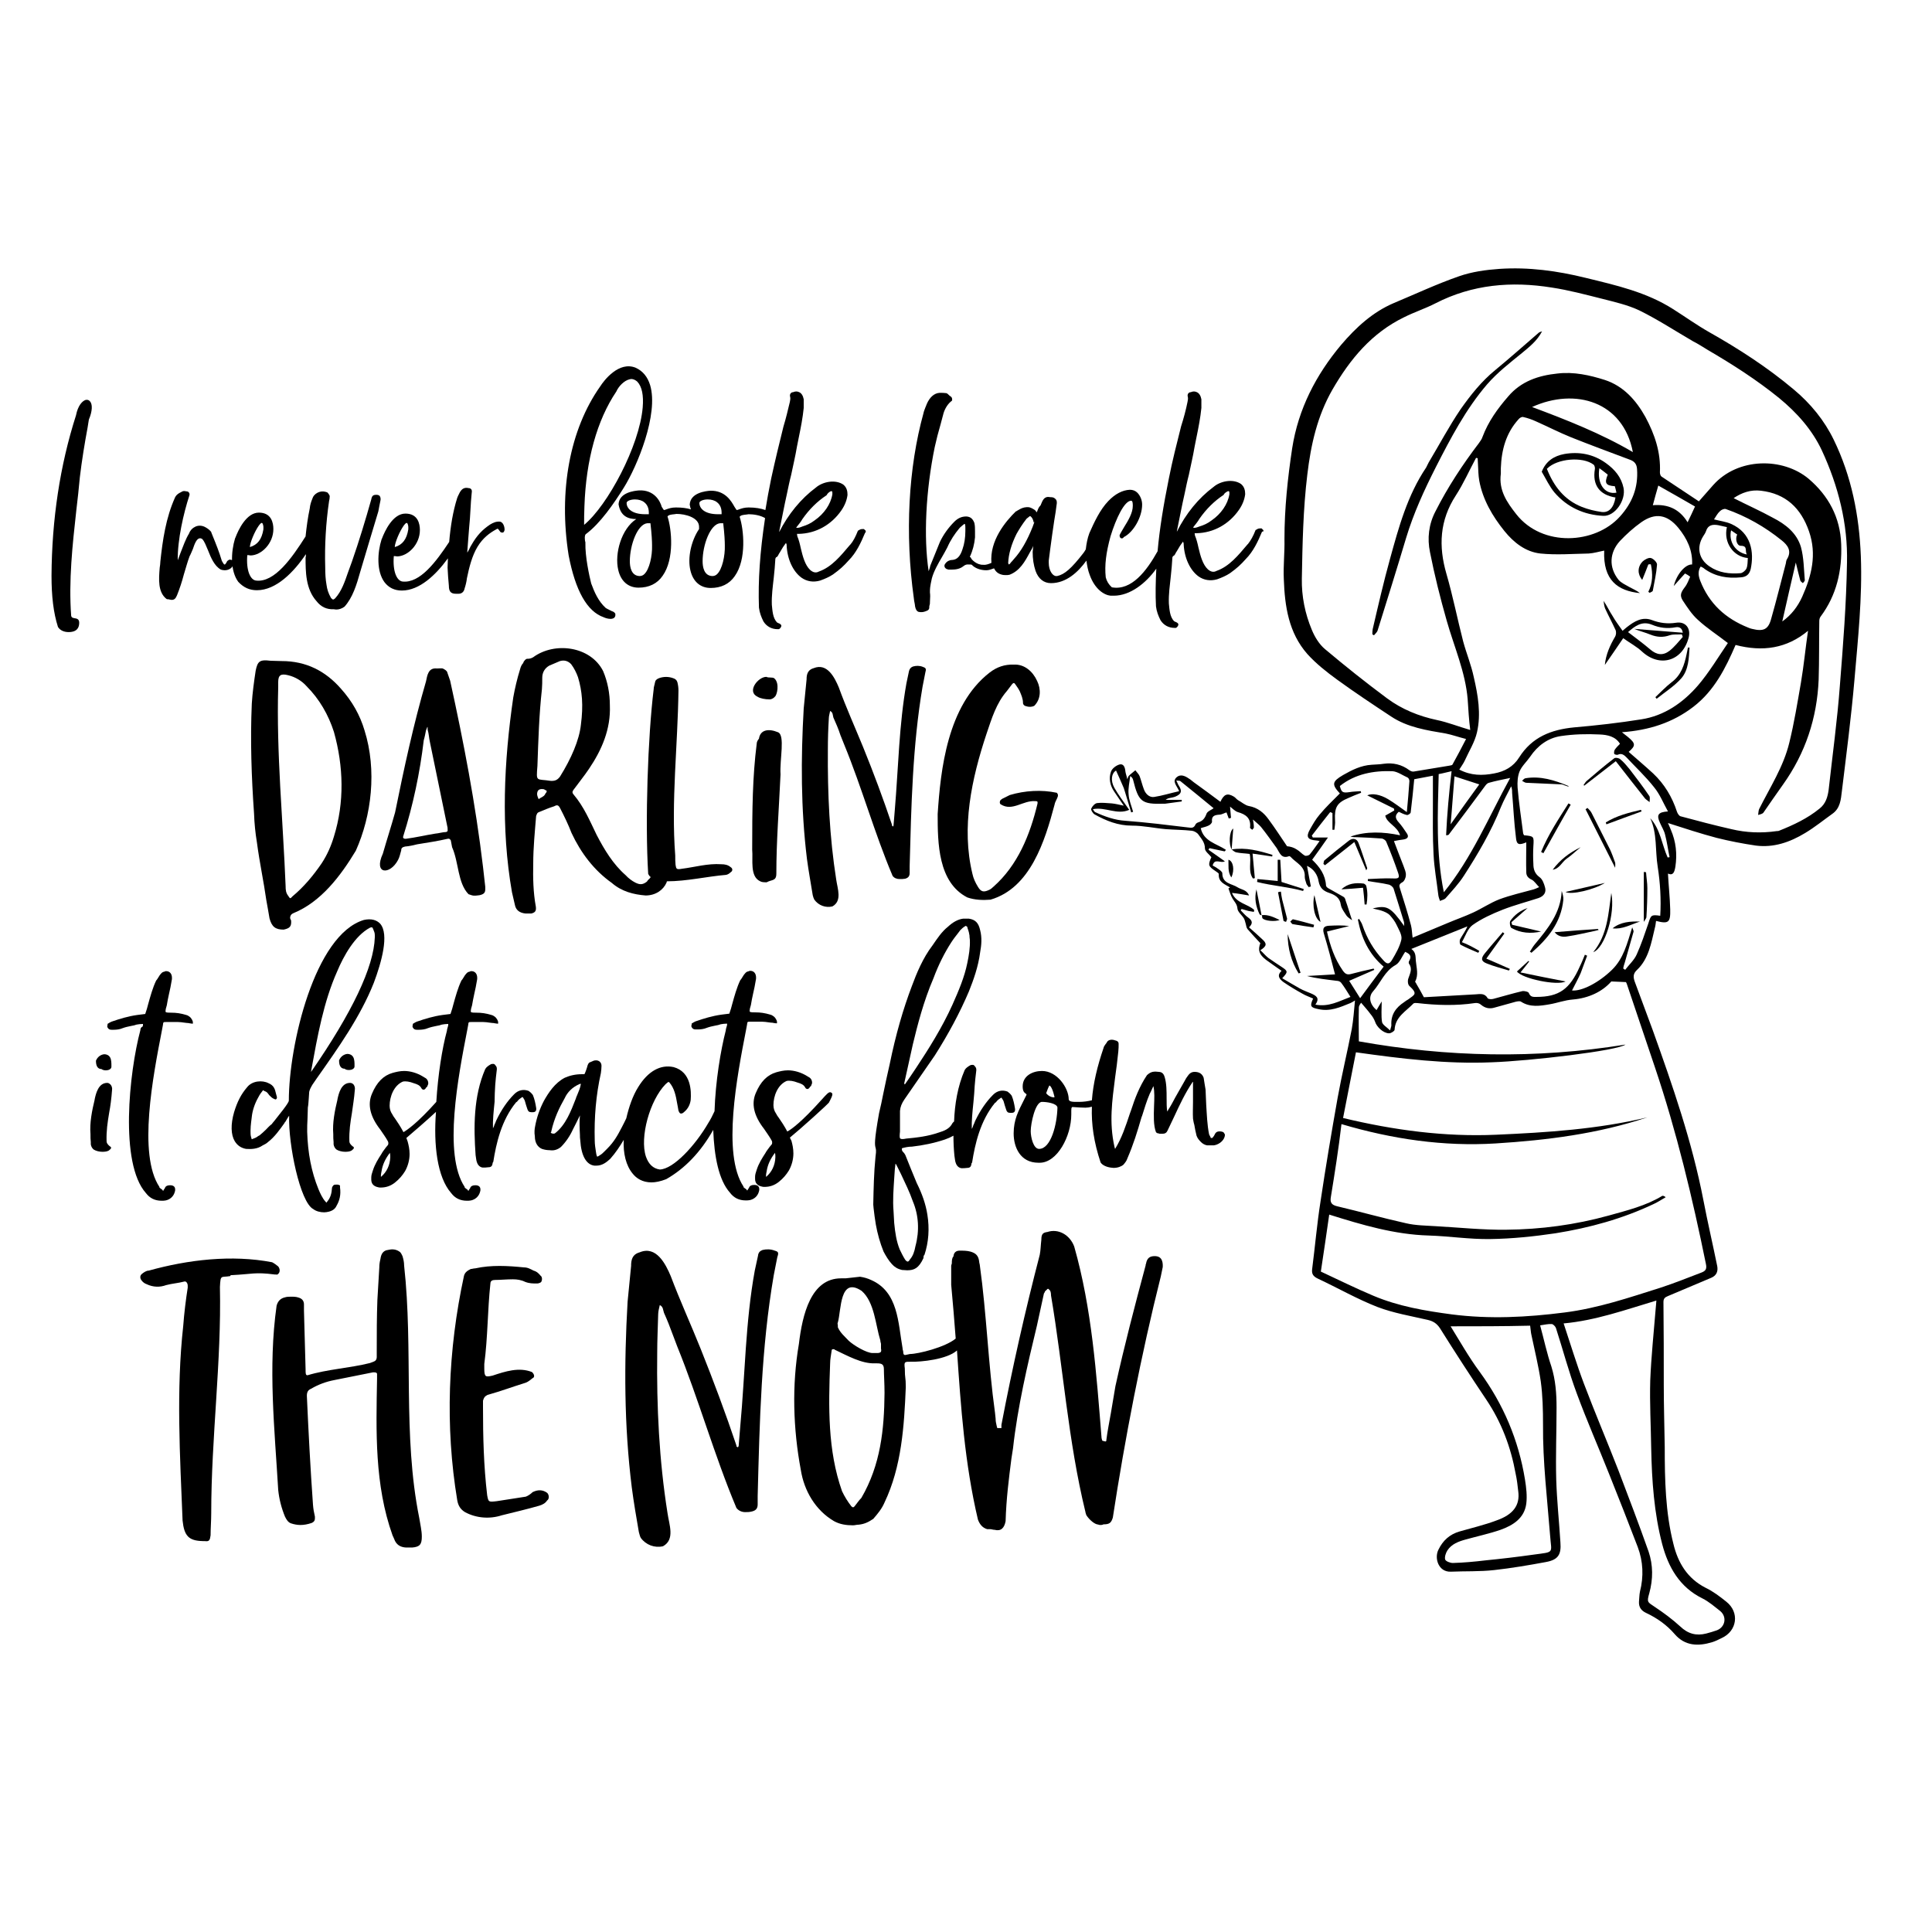 <?xml version="1.0" encoding="utf-8"?>
<!-- Generator: Adobe Illustrator 19.0.0, SVG Export Plug-In . SVG Version: 6.00 Build 0)  -->
<svg version="1.1" id="Layer_1" xmlns="http://www.w3.org/2000/svg" xmlns:xlink="http://www.w3.org/1999/xlink" x="0px" y="0px"
	 viewBox="0 0 600 600" style="enable-background:new 0 0 600 600;" xml:space="preserve">
<g id="XMLID_3_">
	<g id="XMLID_1_">
		<path id="XMLID_212_" d="M417.1,240.7c2.8-1.6,5.6-3,8.9-3.2c1.2-0.1,2.5-0.1,3.7-0.3c2.9-0.4,5.6,0.2,8,2c0.4,0.3,1,0.5,1.4,0.4
			c3.6-0.6,7.2-1.2,10.9-1.8c0.4-0.1,1-0.1,1.1-0.4c1.4-2.5,2.7-5,4.2-7.9c-2.4-0.6-4.3-1.3-6.3-1.7c-5.9-1-11.9-1.9-17-5.3
			c-5.6-3.7-11.2-7.4-16.7-11.4c-3.3-2.4-6.6-5-9.3-8c-5.8-6.6-7-14.8-7.3-23.2c-0.2-4.2,0.3-8.3,0.2-12.5c0-9.5,1-18.9,2.4-28.2
			c1.9-12.2,7.4-22.8,15.2-32.1c4.6-5.4,9.8-10.2,16.4-13c6.7-2.8,13.3-5.9,20.2-8.3c4-1.4,8.3-2,12.6-2.3c9-0.6,17.9,0.6,26.8,2.8
			c9.4,2.3,18.8,4.4,27.1,9.7c3.8,2.4,7.4,5,11.3,7.2c9.2,5.2,18,10.9,26.1,17.7c5.3,4.4,9.6,9.7,12.5,15.7
			c5.5,11.3,7.9,23.5,8.4,36.1c0.5,12.9-0.9,25.7-2,38.6c-1,11.5-2.5,23-3.9,34.5c-0.3,2.5-0.5,5.2-2.9,6.9c-2.8,2-5.5,4.2-8.5,6
			c-4.8,2.9-9.8,4.6-15.3,3.9c-4.1-0.6-8.2-1.4-12.2-2.4c-4.9-1.3-9.8-2.9-15.1-4.6c0.5,1.1,0.7,1.6,0.9,2.1c1.6,3.7,2,7.5,1.4,11.5
			c-0.3,1.7-0.7,2.8-2.3,2.1c0.2,3.7,0.6,7.4,0.7,11.1c0.1,4.1-0.5,4.6-4.4,3.6c-0.1,0.8-0.2,1.6-0.4,2.3c-1.1,4.6-1.9,9.5-5.5,12.9
			c-1.3,1.2-1.2,2.3-0.7,3.7c1.9,5,3.7,10.1,5.6,15.1c6.2,17.3,12.2,34.6,15.7,52.7c1.3,6.8,2.9,13.6,4.3,20.5
			c0.3,1.6-0.2,2.9-1.8,3.6c-4.5,1.9-9,3.8-13.5,5.7c-1,0.4-1.4,0.8-1.4,1.9c0.1,8.6,0.1,17.2,0.1,25.7c0,6.4,0.2,12.9,0.3,19.3
			c0,10.1,0.2,20.3,2.7,30.1c1.4,5.8,4.3,10.7,10,13.6c2.3,1.1,4.4,2.7,6.4,4.3c4.2,3.3,3.4,9.1-1.4,11.3c-1,0.5-2,1-3,1.3
			c-4.3,1.3-8.4,1.2-11.6-2.5c-2.5-2.9-5.5-5-8.9-6.6c-1.5-0.7-2.3-1.8-2.2-3.5c0.1-1,0.1-2.1,0.3-3.1c1.2-4.7,1-9.4-0.7-13.9
			c-2.9-7.6-5.9-15.2-8.9-22.7c-3.3-8.3-6.9-16.5-10-24.9c-2.5-6.7-4.3-13.6-6.5-20.4c-0.2-0.5-0.8-1.1-1.2-1.2
			c-1.1-0.1-2.3,0.2-3.7,0.4c1.2,4.4,2.1,8.7,3.5,12.8c1.3,4.2,1.6,8.4,1.6,12.7c0,7.5-0.3,15-0.1,22.4c0.2,6.5,0.9,13,1.3,19.5
			c0.3,3.8-0.7,5.4-4.5,6.1c-5.4,1-10.7,1.9-16.1,2.5c-4.5,0.5-9,0.3-13.5,0.5c-3.8,0.1-5.1-4.2-3.8-6.8c1.4-2.9,3.5-4.8,6.6-5.7
			c3.8-1.1,7.7-2,11.4-3.4c5.2-1.8,7.4-4.7,6.8-9.1c-0.2-1.8-0.4-3.6-0.8-5.4c-1.5-8.3-4.4-16-9.1-23c-4.9-7.3-9.7-14.7-14.4-22.2
			c-1-1.5-2.1-2.2-3.8-2.6c-5.2-1.2-10.6-2.1-15.6-4c-6.4-2.5-12.3-5.9-18.5-8.8c-1.5-0.7-2-1.5-1.8-3c0.9-7,1.5-14,2.6-21
			c1.6-10.7,3.4-21.4,5.3-32.1c1.3-7.2,3-14.2,4.4-21.4c0.5-2.8,0.7-5.8,1-8.9c-0.6,0.4-1,0.6-1.4,0.8c-3.2,1.3-6.3,2.7-9.9,1.9
			c-2.5-0.5-2.8-0.9-1.7-3.3c-1.1-0.5-2.3-0.9-3.3-1.5c-2-1.1-4-2.3-5.9-3.6c-1.2-0.9-2.2-2-0.6-3.5c-1.7-1.2-3.3-2.3-4.8-3.4
			c-2.2-1.7-2.6-3-1.8-5.2c-1.4-1.5-2.7-2.9-4-4.4c-0.3-0.4-0.4-1-0.5-1.5c-0.2-0.6-0.3-1.3-0.6-1.8c-0.6-1-1.9-2-2-3
			c-0.1-1.4-0.9-2.1-1.5-3.1c-0.6-1-0.9-2.1-1.3-3.2c0.2-0.1,0.3-0.2,0.5-0.3c-1.6-1-3.7-1.6-3.5-4.2c0-0.2-0.6-0.6-0.9-0.8
			c-2.4-1.6-2.5-1.9-1.4-4.4c-0.7-0.9-2-1.8-2-2.7c0-1.9-1.1-3-2-4.3c-0.4-0.6-1.3-1.1-2-1.2c-2.7-0.3-5.4-0.3-8.1-0.5
			c-3.5-0.3-7-1.1-10.6-1.1c-4.3,0-8-1.5-11.6-3.5c-0.5-0.3-1.2-1.4-1-1.8c0.3-0.7,1.1-1.6,1.8-1.7c1.5-0.2,3,0,4.6,0.1
			c1.1,0.1,2.2,0.4,3.7,0.7c-1.2-1.7-2.1-3.1-3-4.4c-1.3-1.9-1.7-4.1-1-6.1c0.3-1,1.6-2,2.7-2.3c1.3-0.3,1.7,1,1.8,2.2
			c0.1,0.7,0.4,1.4,0.6,2.4c0.2-0.6,0.3-0.9,0.5-1.1c0.6-0.6,1.3-1.1,2-1.7c0.4,0.6,1,1.1,1.3,1.8c0.5,1.3,0.8,2.7,1.3,4
			c0.5,1.5,1.7,2.7,3.2,2.5c2.6-0.4,5.1-1.2,7.8-1.8c-0.8-1.8-2.3-3.1-0.7-4.4c1.4-1.1,2.9-0.1,4.2,0.8c0.3,0.3,0.7,0.5,1,0.8
			c2.8,2,5.6,4.1,8.3,6.1c1.1-2.4,2.2-2.8,4.2-1.6c0.5,0.3,0.8,0.8,1.3,1.1c1.1,0.6,2.2,1.6,3.3,1.8c2.8,0.5,4.7,2.1,6.2,4.2
			c2,2.7,3.8,5.5,5.7,8.3c1.1,0.1,2.1,0.4,3,1c0.9,0.5,1.6,1.4,2.5,1.9c0.3,0.2,1.2,0,1.5-0.3c1.1-1.3,2-2.7,3.1-4.2
			c-0.4-0.1-0.8-0.2-1.1-0.2c-2.6-0.2-3.2-1.1-1.9-3.4c0.9-1.6,1.8-3.2,3-4.6c1.9-2.3,4.1-4.4,6.3-6.6
			C413.5,243.6,413.7,242.7,417.1,240.7z M455.8,217.2c-0.7-8.5-4.2-16.3-6.5-24.4c-2-7-3.8-14.2-5.2-21.3
			c-0.9-4.3-0.4-8.7,1.7-12.7c3.8-7.5,8.4-14.5,13.5-21.2c0.4-0.6,0.9-1.2,1.1-1.9c1.8-4.8,4.7-8.8,8-12.6c4-4.7,9.4-6.5,15.3-7.1
			c5-0.6,10,0.5,14.7,2c5.8,1.9,9.7,6.3,12.6,11.5c2.9,5.4,4.8,11,4.5,17.2c0,0.5,0.2,1.1,0.5,1.3c3.9,2.6,7.7,5.1,11.6,7.7
			c1.5-1.7,3-3.4,4.4-5c7.7-8.7,21.7-8.7,29.7-2c6.1,5.2,9.8,11.9,10.1,20.3c0.3,8.2-1.4,15.8-6.4,22.5c-0.3,0.4-0.4,0.9-0.4,1.4
			c-0.1,6.1,0,12.1-0.2,18.2c-0.5,11.9-4.1,22.8-11.1,32.6c-2,2.8-4,5.7-6,8.6c-0.3,0.5-1.1,0.6-1.7,0.8c0.1-0.6,0.1-1.3,0.3-1.8
			c3.4-6.8,7.6-13.2,9.4-20.7c1.5-6.1,2.5-12.3,3.6-18.6c0.9-5.3,1.4-10.7,2.2-16.1c-6.6,5.5-14.1,6.6-22.5,4.4
			c-3.1,7.2-6.6,14.2-13.1,19.2c-6.5,5-13.9,7.3-22.2,7.9c0.6,0.5,1.3,1,1.9,1.5c2.4,2,2.4,2.7,0.2,4.6c2.5,2.2,5.1,4.4,7.6,6.7
			c3.5,3.3,5.9,7.3,7.4,11.9c0.2,0.6,0.7,1.3,1.1,1.4c5.2,1.4,10.5,2.8,15.8,4c4.6,1.1,9.3,1.3,14.1,0.6c0.2,0,0.5,0,0.7-0.1
			c4.5-1.8,8.8-3.8,12.6-6.9c1.9-1.5,2.5-3.6,2.8-5.8c1.2-10.8,2.7-21.7,3.5-32.5c1-12.6,2-25.3,2.2-38c0.3-12.1-2.7-23.9-7.8-34.9
			c-3-6.4-7.7-11.7-13.3-16.3c-6.9-5.6-14.4-10.4-22.1-14.9c-1.5-0.9-3-1.9-4.6-2.7c-5.5-3.2-11-6.8-16.7-9.6
			c-3.6-1.7-7.6-2.6-11.5-3.6c-5.2-1.3-10.4-2.7-15.7-3.5c-12.5-2-24.6-1-36.1,4.9c-3.1,1.6-6.5,2.7-9.7,4.3
			c-10.1,4.9-16.8,13-22.3,22.5c-4.7,8.2-6.7,17.1-7.8,26.4c-1.3,10.7-1.5,21.5-1.7,32.3c-0.1,5.5,1,10.9,3.1,15.9
			c0.9,2.2,2.3,4.5,4.1,6c6.3,5.3,12.7,10.4,19.3,15.3c4.6,3.4,9.8,5.5,15.4,6.7c3.4,0.7,6.6,2,10.4,3.1
			C456.2,223.6,456,220.4,455.8,217.2z M413.3,371.8c-0.3,1.7,0.3,2.4,1.9,2.8c7.2,1.7,14.3,3.7,21.5,5.3c3,0.7,6.1,0.7,9.1,0.9
			c7.3,0.4,14.7,1.2,22,1.1c10.7-0.1,21.3-1.5,31.8-4.4c5.7-1.6,11.5-3,16.6-6.1c0.2-0.1,0.6,0,1.1,0.4c-1.2,0.7-2.4,1.5-3.7,2.1
			c-9.7,4.6-19.9,7.4-30.5,9.1c-6.7,1-13.5,1.7-20.3,1.8c-6.4,0.1-12.7-0.9-19.1-1.1c-10.6-0.3-20.7-3.3-30.9-6.5
			c-0.8,5.8-1.7,11.6-2.6,17.7c5.4,2.5,10.8,5.2,16.3,7.5c7.8,3.3,16.1,4.7,24.4,5.8c11.7,1.5,23.3,0.9,35-0.6
			c10.3-1.3,20-4.6,29.8-7.7c4.3-1.4,8.5-3.1,12.7-4.7c1.3-0.5,1.7-1.1,1.4-2.6c-4.2-20.6-9.1-41.1-15.8-61
			c-2.9-8.7-5.9-17.4-8.8-26.1c-0.1-0.3-0.3-0.5-0.2-0.5c-1.5-0.1-2.8-0.1-4.6-0.2c-2.8,3.2-7.1,5.2-11.9,5.6
			c-2.6,0.2-4.9,1.1-7.3,1.5c-2.9,0.5-6,1-8.8-0.8c-0.4-0.3-1.2-0.1-1.7,0c-2.2,0.6-4.4,1.2-6.5,1.8c-1.6,0.5-3,0.2-4.3-0.9
			c-0.4-0.4-1.2-0.6-1.8-0.5c-6,0.9-12,0.7-18,0c-0.4,0-0.9-0.1-1.2,0.2c-2.3,2.4-5.6,4.1-5.8,8.1c0,0.4-1.1,1.1-1.7,1.1
			c-1.8,0-3.9-2-4.4-3.7c-0.3-0.8-0.8-1.6-1.4-2.3c-0.8-1.1-1.8-2.2-2.9-3.5c-0.2,0.3-0.7,0.9-0.7,1.5c-0.1,3.5,0,7,0,10.5
			c27.4,4.9,54.9,5.5,82.8,1c-2.4,1.9-29.7,5.1-41.5,5.5c-14.1,0.6-28-1.1-42.2-3.1c-1.3,6.8-2.7,13.5-4,20.4
			c15.8,3.8,31.6,5.9,47.5,5.2c15.8-0.7,31.6-1.7,47-5.4c-15.3,5.1-31.1,7.1-47.1,8.1c-16.1,1-32-1.3-47.9-6
			C415.7,356.9,414.5,364.4,413.3,371.8z M527.3,192.5c-1.9-1.7-3.3-3.9-4.7-6c-1-1.6-0.6-2.5,0.6-4.1c0.8-1,1.2-2.2,1.7-3.3
			c-0.5-0.4-1-0.7-1.6-1c-1,1.1-2.3,2.5-3.5,3.9c0.9-3.7,3.6-6.8,5.7-6.7c0.2-4.4-1.6-8.1-4.3-11.4c-3.4-4.1-7.1-4.8-11.5-1.7
			c-2.4,1.7-4.6,3.7-6.6,5.8c-3.3,3.6-3.5,8.2-0.5,12c0.8,1,2.2,1.6,3.4,2.3c1.1,0.6,2.3,1.1,3.3,1.9c-6.9-0.7-11.5-4-11.1-13.2
			c-1.6,0.3-3.2,0.8-4.8,0.9c-5,0.1-10.1,0.5-15,0c-4.6-0.5-8.3-3.4-11.2-7c-3.7-4.6-6.7-9.7-7.8-15.6c-0.3-1.7-0.3-3.4-0.4-5.1
			c0-0.6-0.1-1.3-0.1-1.9c-0.2,0-0.3-0.1-0.5-0.1c-2.1,3.9-3.9,8-6.3,11.7c-5,7.7-5.4,15.7-2.9,24.3c2,6.9,3.4,14,5.2,21
			c1,3.7,2.5,7.3,3.3,11.1c1.3,5.6,2.3,11.4,1,17.1c-0.7,3.1-2.5,5.9-3.8,8.8c-0.4,0.9-1.1,1.8-1.7,2.8c3.6,1.9,7.2,1.9,10.8,1.2
			c3.3-0.6,6-2.1,7.8-5c4-6.3,9.9-8.6,17-9.3c7-0.6,14-1.4,20.9-2.5c7.2-1.1,13-5.2,17.6-10.5c3.5-4.1,6.3-8.8,9.3-13.2
			C533.4,197.2,530.1,195.1,527.3,192.5z M459.4,295.3c-0.1,0.2-0.2,0.4-0.3,0.6c-1.9-0.8-3.8-1.6-5.5-2.5c-0.3-0.2-0.4-1.3-0.1-1.8
			c0.7-1.3,1.6-2.4,2.2-3.9c-5.7,2.3-11.4,4.6-17.4,7c1.4,1,1.3,2.2,1.4,3.7c0.2,2.2,0.9,4.3-0.2,6.4c-0.1,0.1,0.3,0.5,0.4,0.8
			c0.7,1.2,1.4,2.4,2.3,4.1c5.1-0.3,10.6-0.6,16.1-0.9c1.4-0.1,2.8-0.4,3.7,1.2c0.2,0.3,1.2,0.4,1.8,0.2c3-0.8,6-1.7,9-2.4
			c0.6-0.1,1.9,0.2,2,0.6c0.5,1.3,1.4,1.2,2.3,1.2c7.1,0,10.4-2.4,13.5-9.4c0.6-1.2,1.1-2.5,1.6-3.7c0.2,0.1,0.5,0.2,0.7,0.3
			c-0.7,1.8-1.3,3.6-2,5.4c-0.8,1.8-1.8,3.6-2.7,5.4c3.1,0.3,8.4-2.5,12.4-6.4c3.6-3.5,4.7-8.1,6.3-13.2c0.3,0.8,0.5,1.2,0.4,1.4
			c-0.9,3.2-1.8,6.3-2.7,9.5c-0.2,0.6-0.4,1.2-0.5,1.9c0.2,0.1,0.4,0.2,0.6,0.4c1.2-1.6,2.8-3,3.6-4.8c1.4-3.1,2.5-6.4,3.6-9.6
			c0.8-2.6,0.9-2.8,3.7-2.4c0.3-5.1,0-10.2-0.8-15.3c-0.8-5-0.1-10.2-2.3-15c3.2,3.5,3.6,8.2,5.4,12.2c0.2,0,0.4-0.1,0.6-0.1
			c-0.5-2.4-0.8-4.7-1.4-7c-0.3-1.3-1.1-2.5-1.6-3.7c-1.1-2.4-0.6-3.3,2.5-3.5c-1.5-2.7-2.5-5.3-4.3-7.5c-2.6-3.3-5.7-6.2-8.6-9.3
			c-0.7-0.7-1.5-1.4-2.7-0.8c-0.3,0.1-1-0.1-1.1-0.3c-0.1-0.4,0-1,0.2-1.3c0.4-0.6,1-1.2,1.6-1.8c-1.4-2.3-3.9-2.8-6.3-2.9
			c-4-0.2-8.1-0.1-12.1,0.5c-4,0.6-7.2,3-9.5,6.4c-1.1,1.6-2.6,2.9-3.3,4.6c-0.6,1.5-0.7,3.3-0.6,5c0.4,4.7,1.1,9.4,1.7,14
			c0,0.3,0.2,0.6,0.3,0.8c3.1,0.3,3.1,0.3,2.9,3.4c-0.1,1.8-0.1,3.7,0,5.5c0,1.6,0.4,3,1.9,4.1c0.9,0.6,1.4,2,1.7,3.1
			c0.5,1.6-0.3,2.8-2,3.4c-3.7,1.2-7.5,2.2-11.1,3.6c-3.3,1.3-6.6,2.8-9.4,4.8c-1.5,1.1-2.2,3.4-3.3,5.3
			C455.9,293.3,457.7,294.3,459.4,295.3z M389.4,257c0,0.2-0.3,0.4-0.5,0.7c-0.2-0.2-0.7-0.5-0.7-0.6c0.4-3-1.3-4.2-3.8-4.9
			c-0.9-0.3-1.6-1.1-2.4-1.7c0.1,1.2,0.2,2.4,0.3,3.5c-0.2,0.1-0.5,0.1-0.7,0.2c-0.2-0.6-0.5-1.3-0.7-1.9c-0.7,0.2-1.5,0.7-2.2,0.7
			c-1.5,0.1-2.5,0.4-2.3,2.2c0,0.4-0.6,1-1.1,1.2c-0.8,0.4-1.6,0.5-2.4,0.8c0.9,4.1,4.9,4.8,7.8,6.7c-0.1,0.2-0.2,0.4-0.4,0.5
			c-1.6-0.3-3.1-0.7-4.7-1c-0.1,0.2-0.2,0.3-0.3,0.5c1.7,1.2,3.3,2.3,5.1,3.6c-1.4,0.7-3.2-1.1-3.8,1.3c0.5,0.3,1,0.5,1.5,0.9
			c0.6,0.4,1.5,1,1.5,1.5c0,3.3,3,3.2,4.8,4.4c1.1,0.7,2.8,0.7,3.5,2.5c-1.8-0.3-3.4-0.6-5.3-0.8c1.4,3.3,4.9,3.4,6.9,5.3
			c0,0.2-0.1,0.4-0.1,0.6c-0.6-0.1-1.1-0.2-1.7-0.3c-0.7-0.2-1.4-0.4-2.1-0.6c-0.1,0.1-0.2,0.3-0.3,0.4c0.8,0.8,1.5,1.7,2.4,2.3
			c1.2,0.9,1.5,1.7,0.2,3c1.4,1.2,2.7,2.4,4,3.6c1.6,1.4,1.6,2.2-0.5,3.5c0.9,0.8,1.6,1.7,2.5,2.4c1.4,1,2.8,1.9,4.3,2.9
			c1.8,1.2,1.8,1.5,0,3.4c1.9,1.1,3.7,2.2,5.5,3.2c1.1,0.6,2.2,1,3.4,1.5c1.6,0.7,2.9,1.4,1.4,3.5c4.2,0.8,7.4-1.1,10.9-2.4
			c-1-1.6-1.9-3.1-2.9-4.4c-0.3-0.4-0.9-0.6-1.4-0.6c-3.1-0.4-6.2-0.7-9.2-1.5c3-0.2,6-0.3,8.7-0.5c-1.1-4.3-2.2-8.5-3.5-12.8
			c-0.4-1.5,0-2.2,1.6-2.3c2.1-0.1,4.2-0.2,6.3,0.1c-2.3,0.6-4.6,1.1-6.9,1.7c1,4.5,2.4,8.5,4.9,12.1c0.7,1,1.3,1.4,2.5,1.1
			c2.3-0.6,4.7-1.2,7.1-1.7c0.1,0.1,0.1,0.3,0.2,0.4c-2.5,1.1-5,2.2-7.8,3.4c1,1.6,2.1,3.3,3.4,5.4c2.5-3.4,4.8-6.5,7.3-9.8
			c-4.6-3.9-6.9-8.9-8-14.6c0.1-0.1,0.3-0.2,0.4-0.2c0.3,0.6,0.8,1.2,1,1.9c1.4,4.1,3.5,7.7,6.4,10.8c1.2,1.4,1.9,1.5,2.8,0
			c1.2-2,2.4-4.1,2.9-6.3c0.3-1.4-0.8-3.1-1.5-4.6c-0.5-1.1-1.3-2.1-2.1-3c-0.7-0.7-1.7-1.1-2.6-1.4c-0.9-0.3-1.8-0.4-2.7-0.7
			c4.5-1,5.5-0.5,9.8,5.5c-0.1-0.6,0-1-0.1-1.3c-1.1-3.5-2.1-6.9-3.2-10.3c-0.2-0.6-1-1.2-1.6-1.3c-2.1-0.5-4.3-0.7-6.4-1.1
			c0-0.2,0-0.4,0-0.6c2.6-0.1,5.1-0.3,7.7-0.2c1.9,0.1,2.3-0.1,1.6-2c-1.1-3.2-2.3-6.3-3.6-9.4c-0.2-0.5-1-1-1.5-1
			c-2.5-0.2-5-0.3-7.5-0.4c-0.7,0-1.4,0-2.1-0.2c5-1.7,10.1-1.5,15.4-0.4c-0.9-2.9-4.1-3.7-4.6-6.1c1.2-0.7,2-1.1,2.8-1.6
			c0-0.2-0.1-0.4-0.1-0.6c-2.8-1.4-5.5-2.7-8.3-4.1c1.5-0.7,4-0.3,6.5,1.2c2,1.2,3.8,2.6,5.8,4c0.3-3.3,0.6-6.4,0.8-9.6
			c0-0.4-0.2-0.9-0.5-1.1c-1.6-0.7-3.2-1.9-4.8-2c-5.8-0.2-11.5,0.8-16.3,4.6c0.5,2,0.9,2.2,3,1.9c1.1-0.2,2.3-0.2,3.5-0.3
			c0,0.2,0.1,0.3,0.1,0.5c-1.3,0.5-2.6,1-3.9,1.6c-3.6,1.5-4.4,2.9-4.2,6.9c0.1,1-0.1,2-0.2,3c-0.2,0-0.4,0-0.6,0c0-1.7,0-3.5,0-5.2
			c-0.2-0.1-0.4-0.2-0.7-0.3c-1.9,2.4-3.8,4.8-5.7,7.3c0.1,0.2,0.2,0.4,0.3,0.6c1.4,0,2.9,0,4.7,0c-1.8,2.6-3.3,4.7-4.9,6.9
			c2.4,2.3,4.1,4.7,4.3,8c0,0.3,0.4,0.7,0.8,0.9c1.5,0.9,3.1,1.7,4.6,2.6c0.4,0.2,0.6,0.7,0.7,1.2c0.7,1.9,1.2,3.8,2,6.1
			c-0.7-0.5-1.3-0.9-1.7-1.4c-0.7-1.1-1.6-2.2-1.8-3.4c-0.3-2.3-1.9-3.1-3.6-3.7c-1.8-0.6-2.9-1.5-3.3-3.6c-0.3-1.9-1.4-3.8-3.6-4.8
			c0.4,2.3,0.8,4.3,1.2,6.4c-0.2,0.1-0.5,0.1-0.7,0.2c-0.2-0.4-0.6-0.7-0.7-1.1c-0.2-0.7-0.5-1.4-0.5-2.1c0.2-3.3-2.7-4.3-4.4-6.2
			c-0.1-0.1-0.4-0.3-0.5-0.2c-2.4,0.9-2.9-1.1-3.8-2.5c-1.6-2.2-3.2-4.5-4.9-6.6c-0.6-0.7-1.4-1.3-2.5-2.3
			C389.3,255.5,389.4,256.2,389.4,257z M485.6,411c2.1,6.3,4,12.6,6.3,18.7c3.4,9,7.2,17.9,10.7,26.9c3.2,8.4,6.4,16.8,9.4,25.3
			c1.4,4.2,1.4,8.5,0.2,12.9c-0.8,2.8-0.6,2.7,1.8,4.3c2.7,1.8,5.4,3.8,7.8,6c2.4,2.3,5,3,8.1,2.2c1.1-0.3,2.2-0.6,3.3-1
			c2.6-1,3.2-4.2,1-6c-1.8-1.4-3.5-2.9-5.5-3.9c-7.1-3.5-10.6-9.7-12.5-16.9c-2.5-9.6-3.2-19.6-3.4-29.5c-0.1-7.1-0.5-14.2-0.3-21.3
			c0.3-7.5,1.1-14.9,1.7-22.4c0.1-0.7,0.1-1.4,0.2-2.4C504.7,406.8,495.5,410.1,485.6,411z M450.5,411.9c2.8,4.5,5.6,9.5,9,14.1
			c7.4,10.1,12.1,21.2,14.1,33.5c0.4,2.5,0.7,5.1,0.4,7.5c-0.6,4.5-4.1,6.7-8,8.1c-3.5,1.2-7.2,2-10.8,3c-2.2,0.6-4.4,1.4-5.7,3.4
			c-0.5,0.8-0.9,2-0.7,2.8c0.2,0.6,1.6,1.1,2.4,1.1c3.4-0.1,6.7-0.4,10-0.8c5.1-0.5,10.1-1.1,15.1-1.8c6.6-0.9,5.5-0.3,5.1-5.9
			c-0.9-11.5-2.3-22.9-2.2-34.5c0-4.5-0.1-9-0.7-13.4c-0.7-4.8-1.9-9.6-2.9-14.4c-0.2-0.8-0.2-1.6-0.4-2.9
			C466.9,411.9,458.6,411.9,450.5,411.9z M470.8,260.2c-0.6-4.7-0.8-9.4-1.2-14c0-0.6,0-1.3-0.3-2c-1.1,2.2-2.3,4.3-3.2,6.5
			c-3,7.5-7.1,14.5-11.5,21.3c-1.6,2.5-3.7,4.7-5.7,7c-0.4,0.4-1.1,0.5-1.7,0.8c-0.2-0.6-0.4-1.1-0.5-1.7c-0.5-4.3-1.3-8.5-1.5-12.8
			c-0.3-5.4-0.2-10.9-0.2-16.4c0-2.6,0-5.1,0-8c-2,0.4-3.7,0.7-5.8,1.1c-0.3,3.4-0.7,6.9-1.1,10.3c0,0.3-0.8,0.9-1.2,0.8
			c-0.9-0.2-1.7-0.6-2.5-1c-1.3,1.1-1.1,2.1,0,3.3c0.9,1,1.7,2.2,2.5,3.4c0.7,1,0.3,1.7-1,1.9c-1,0.1-1.9,0.3-3,0.5
			c1,2.7,2,5.2,3,7.8c0.3,0.9,0.8,1.9,0.7,2.8c0,0.8-0.5,1.9-1.1,2.2c-1.1,0.6-1,1.1-0.7,2c1.2,3.8,2.4,7.6,3.4,11.4
			c0.3,1.2,0.3,2.4,0.5,3.8c3.7-1.5,7.3-3.1,11-4.6c2.6-1.1,5.2-2,7.8-3.2c2.8-1.3,5.3-3,8.1-4.1c3.5-1.3,7.1-2.1,10.7-3.1
			c0.4-0.1,0.8-0.3,1.7-0.7c-0.9-0.9-1.5-1.9-2.3-2.3c-1.1-0.5-1.7-1.2-1.7-2.3c-0.1-3,0-6.1,0-9.3
			C471.8,262.5,471,262.4,470.8,260.2z M470.9,159.7c8.1,10.3,24.5,9.3,32.2,0.7c3.8-4.2,5.7-9,5.3-14.7c-0.1-1.7-0.9-2.5-2.4-3
			c-6.1-2.3-12.1-4.5-18.1-6.9c-3.7-1.5-7.2-3.3-10.8-4.9c-1.3-0.6-2.7-1.1-4.1-1.4c-0.4-0.1-1.1,0.3-1.4,0.7
			c-3.9,4.3-5.3,9.5-5.5,15.2c0,0.7,0,1.3,0,1.7C465.4,152.3,468,156,470.9,159.7z M537.6,162.7c6.3,2.8,7.2,8.8,6.1,14
			c-0.4,1.7-1.4,2.5-3.1,2.6c-4,0.4-7.8-0.2-11.2-2.6c-0.3-0.3-0.7-0.5-1.1-0.7c0,0-0.1,0-0.2,0c-0.8,1.4-0.7,2.7-0.1,4.3
			c2.8,7.2,7.9,11.8,14.9,14.6c0.4,0.2,0.8,0.3,1.2,0.4c3.6,0.9,5.1,0.2,6-3.3c1.6-5.6,3-11.3,4.5-17c0.1-0.5,0.1-1,0.4-1.4
			c1.5-2.5,0.2-4.3-1.7-5.8c-5.2-4.2-11-7.5-17.3-9.7c-0.5-0.2-1.4,0.2-1.8,0.6c-0.8,0.7-1.3,1.7-1.9,2.6
			C534.2,161.8,536,162,537.6,162.7z M462.4,243.1c-0.5,0.1-0.9,0.6-1.2,1c-3.7,5-7.4,10-11.2,15c-0.1,0.2-0.4,0.3-0.9,0.3
			c0.3-6.6,0.9-13.1,1.7-19.9c-1.4,0.3-2.8,0.7-4,0.9c-0.3,12.3-0.9,24.5,1.6,36.7c8.7-10.7,14-23.5,20.6-35.5
			C466.7,242.1,464.5,242.5,462.4,243.1z M346.1,244.7c1.2,2.1,2.7,4.1,4.1,6.1c0.1,0.2,0.3,0.4,0.5,0.7c-3.8,1.7-7.4-1-11.3-0.2
			c0.3,0.5,0.5,0.8,0.7,0.9c3,1.4,6.1,2.5,9.4,2.7c6.6,0.5,13.1,1.3,19.7,2.1c0.8,0.1,1.5,0.2,2-0.8c0.1-0.4,0.6-0.7,0.9-0.8
			c1.4-0.4,2.1-1.3,2.6-2.7c0.3-0.8,1.6-1.2,2.2-1.7c-3.3-2.7-6.8-5.6-10.3-8.4c-0.2-0.2-0.6-0.1-1.3-0.2c0.4,0.7,0.5,1.2,0.8,1.6
			c1.1,1.7,0.8,2.6-1.1,3.4c-0.5,0.2-1.1,0.3-1.6,0.4c-0.5,0.1-0.9,0.2-1.4,0.6c1.7,0,3.3,0,5,0c0,0.2,0,0.3,0,0.5
			c-1.7,0.2-3.5,0.5-5.2,0.7c-0.1,0-0.2,0-0.4,0c-6.9,0.2-7.8-0.6-9.5-7.4c-0.1-0.4-0.3-0.8-0.9-1.2c-0.2,1.9-0.7,3.8-0.5,5.7
			c0.1,1.8,0.9,3.6,1.4,5.4c-0.2,0.1-0.4,0.1-0.6,0.2c-0.6-2.1-1.3-4.2-1.9-6.3c-0.2-0.5-0.3-1.1-0.5-1.5c-0.7-1.7-1.5-3.4-2.3-5.2
			C345.2,240.1,344.8,242.4,346.1,244.7z M550.6,160.8c3.9,2,7.4,4.7,8.7,9.1c0.9,3.3,0.9,6.9,1.2,10.3c0,0.3-0.4,0.6-0.6,0.9
			c-0.3-0.3-0.7-0.5-0.8-0.8c-0.5-1.8-0.9-3.6-1.4-5.6c-1.5,6.3-2.8,12.2-4.2,18.3c2.8-2,4.8-4.6,6.2-7.7c2.9-6.5,4.6-13.1,2.1-20.3
			c-2.5-7.2-7.2-11.7-14.9-12.6c-3.2-0.4-6,0.6-8.5,2.3C542.5,156.8,546.6,158.6,550.6,160.8z M475.8,126.4c10.7,4,21.4,8.2,31.3,14
			C504.1,124.7,489.2,120.3,475.8,126.4z M433.4,299.7c-3.4,1.9-4.6,5.5-7,8.2c-1.5,1.7-1,4,1.1,5.8c0.5-0.9,1-1.7,1.6-2.7
			c0,2.3-0.2,4.4,0.1,6.4c0.2,0.9,1.5,1.6,2.5,2.6c0.2-0.8,0.4-1.2,0.4-1.6c-0.2-3.3,1.4-5.5,4-7.2c0.4-0.3,0.8-0.6,1.2-0.8
			c2-1.5,3.1-1.7,0.4-4.2c-0.5-0.4-0.6-1.7-0.3-2.4c0.5-1.5,1.3-2.9,0.2-4.5c-0.2-0.2-0.1-0.8,0.1-1c0.8-1.5,0-2.1-1.3-2.7
			C435.4,297,434.7,299,433.4,299.7z M533.6,163.1c-1.7-0.3-3.2-0.1-3.8,1.9c-0.2,0.6-0.6,1.1-0.9,1.6c-2.1,3.4-1.3,7.1,2,9.3
			c2.9,2,6.2,2.4,9.7,2.1c0.6-0.1,1.5-0.8,1.8-1.5c0.4-1,0.3-2.1,0.4-3.2c-4.5-0.4-7.6-4.8-6.5-9.6
			C535.3,163.5,534.5,163.3,533.6,163.1z M451.7,241.1c-0.4,4.6-0.7,9.5-1.2,14.9c3.1-4.4,6-8.4,8.9-12.4
			C456.9,242.8,454.4,242,451.7,241.1z M515,150.8c-0.6,2-1.1,3.9-1.7,6.1c4.7-0.4,8.3,1.2,10.8,5.3c0.9-1.8,1.6-3.4,2.3-4.9
			C522.6,155.1,518.9,153,515,150.8z M537.6,164.7c-0.8,3.5,1.3,6.8,4.9,7.5c-0.7-1.1,0.4-2.7-1.9-2.7c-1.2,0-1.8-2.1-1.1-3.5
			C538.9,165.6,538.3,165.2,537.6,164.7z"/>
		<path id="XMLID_195_" d="M478.9,102.9c-0.3,0.1-0.7,0.2-1,0.4c-4.5,3.9-8.9,7.8-13.5,11.6c-4.3,3.5-7.7,7.8-10.8,12.2
			c-3.6,5.3-6.6,11-9.9,16.5c-0.3,0.5-0.5,1.1-0.8,1.6c-5.8,8.6-8.5,18.5-11.2,28.3c-2,7.2-3.7,14.6-5.4,21.9
			c-0.1,0.5-0.1,1.1-0.1,1.6c0.2,0.1,0.3,0.2,0.5,0.3c0.4-0.5,0.9-0.9,1.1-1.4c3-9.6,6-19.2,8.9-28.9c2.3-7.6,5.6-14.8,9.2-21.9
			c4.6-9,9.3-18,15.9-25.7c3.2-3.7,7.1-6.7,10.9-9.8C475,107.7,477.4,105.8,478.9,102.9z"/>
		<path id="XMLID_192_" d="M501.6,197.7c0.3-0.5,0.4-1.5,0.1-2.1c-1-2.2-2.2-4.4-3.2-6.6c-0.3-0.7-0.4-1.6-0.5-2.4
			c1.1,1.6,1.8,3.2,2.8,4.7c0.9,1.6,2,3,3.1,4.6c0.5-0.4,0.9-0.8,1.3-1.1c2.3-1.8,4.8-3.4,7.9-2.2c2.4,0.9,4.8,1.2,7.4,0.8
			c3-0.5,4.7,1.8,3.9,4.7c-1.9,7.2-8.9,9.3-14.4,4.3c-1.7-1.6-3.8-2.7-5.9-4.2c-2.1,3.1-3.9,5.7-5.7,8.3
			C498.7,203.3,500,200.4,501.6,197.7z M518.5,197.3c-2,0.7-3.9,0.6-5.9-0.2c-1.7-0.7-3.4-1.1-5.1-1.8c5,0.4,10,0.8,15.1,1.2
			c-0.2-1.4-1-1.9-2.2-1.7c-2.6,0.5-5,0.2-7.4-0.8c-3.2-1.3-5.4,0.6-7.4,2.3c2.3,1.8,4.7,3.5,6.9,5.4c2,1.7,3.9,2,6,0.4
			c1.5-1.2,2.8-2.8,4.1-4.3c-0.1-0.3-0.2-0.5-0.3-0.8C521,197.1,519.7,196.9,518.5,197.3z"/>
		<path id="XMLID_191_" d="M512.7,175.3c0.6,2.9,0.6,5.7-0.8,8.5c0.1,0.1,0.3,0.2,0.4,0.3c0.4-0.2,1-0.4,1-0.7
			c0.5-2.7,1.1-5.3,1.3-8c0.1-0.7-1.1-1.9-1.9-2.1c-0.7-0.2-2,0.5-2.6,1.1c-1.6,1.7-1.6,3.9-0.1,5.7c0.7-1.7,1.3-3.2,1.9-4.8
			C512.3,175.2,512.5,175.2,512.7,175.3z"/>
		<path id="XMLID_190_" d="M524.2,201.1c-0.1,0.7-0.3,1.4-0.4,2c-0.7,3.4-1.7,6.6-4.7,8.8c-1.8,1.4-3.4,3.1-5,4.6
			c0.1,0.2,0.3,0.4,0.4,0.5c2.6-2.1,5.5-3.9,7.7-6.4c2.2-2.6,2.3-6.2,2.5-9.5C524.5,201.1,524.3,201.1,524.2,201.1z"/>
		<path id="XMLID_189_" d="M492,244c3.1-2.4,6.3-4.9,9.8-7.6c3.1,4,6.1,7.8,9.1,11.6c0.4,0.4,0.9,0.7,1.4,1.1c0-0.7,0.2-1.5-0.1-1.9
			c-1.9-2.8-4-5.6-6.1-8.3c-0.9-1.1-1.8-2.2-2.9-3.1c-0.4-0.4-1.5-0.6-1.9-0.3c-2.9,2.2-5.7,4.6-8.5,7c-0.4,0.3-0.7,0.9-1,1.3
			C491.9,243.9,492,244,492,244z"/>
		<path id="XMLID_188_" d="M475.6,295.9c5.1-4.4,9.2-9.4,9.9-16.4c0.1-0.9-0.2-1.9-0.5-2.8c-0.3,6.8-4.3,11.7-8.3,16.5
			c-0.6,0.7-1.1,1.6-1.6,2.4C475.3,295.6,475.5,295.8,475.6,295.9z"/>
		<path id="XMLID_187_" d="M510.5,270.8c0,5.1,0,10.1,0,15.5c0.3-0.5,0.7-1,0.8-1.4c0.2-3,0.3-6.1,0.3-9.1c0-1.6-0.3-3.3-0.4-4.9
			C510.9,270.8,510.7,270.8,510.5,270.8z"/>
		<path id="XMLID_186_" d="M468.9,300.9c-2.4-1.1-4.8-2.1-7.3-3.2c2-2.8,3.8-5.3,5.6-7.8c-0.2-0.1-0.3-0.2-0.5-0.4
			c-1.2,1.4-2.4,2.8-3.6,4.2c-0.7,0.8-1.3,1.6-2,2.4c-1.2,1.5-1.2,2.4,0.6,3.1c2.2,0.9,4.6,1.5,6.9,2.2
			C468.7,301.3,468.8,301.1,468.9,300.9z"/>
		<path id="XMLID_185_" d="M474.7,298.4c-1.2,1.1-2.4,2.2-3.6,3.3c1.5,2.2,12.5,4.5,15.1,3.1c-4.7-0.9-9.2-1.8-14-2.8
			c1.1-1.3,1.9-2.4,2.7-3.4C474.8,298.5,474.7,298.5,474.7,298.4z"/>
		<path id="XMLID_184_" d="M492.4,251.3c3,6,6.1,12,9.2,18.2c0-0.5,0.1-1.1,0-1.6c-0.5-1.4-1-2.8-1.6-4.1c-1.9-3.8-3.8-7.5-5.7-11.3
			c-0.3-0.6-0.8-1.1-1.3-1.6C492.8,251.1,492.6,251.2,492.4,251.3z"/>
		<path id="XMLID_183_" d="M500.4,277.3c-0.9,6.3-1.1,12.9-5.6,18.4C498.4,294.4,501.7,283.7,500.4,277.3z"/>
		<path id="XMLID_182_" d="M479.3,265c2.8-5,5.6-10.1,8.5-15.1c-0.2-0.1-0.5-0.3-0.7-0.4c-3.1,4.9-6.3,9.7-8.5,15.1
			C478.8,264.7,479.1,264.8,479.3,265z"/>
		<path id="XMLID_181_" d="M469.4,286.4c1.6-1.4,3.2-2.8,5-4.4c-2.3,0.8-4,2.1-5.3,3.9c-0.4,0.5-0.1,2.1,0.3,2.3
			c2.9,1.6,6,1.8,9.2,1.1c-3-0.7-6-1.4-9-2.1C469.5,286.9,469.5,286.7,469.4,286.4z"/>
		<path id="XMLID_180_" d="M487.1,244.3c0-0.1,0-0.2,0-0.2c-4.3-1.8-8.7-3.2-13.4-2.4c-0.4,0.1-0.7,0.5-1,0.8
			c0.4,0.2,0.9,0.6,1.3,0.6c3.7,0.2,7.4,0.3,11.1,0.5C485.7,243.8,486.4,244.1,487.1,244.3z"/>
		<path id="XMLID_179_" d="M496.3,288.5c-4.4,0.3-8.9,0.6-13.5,1c1,1.3,2.5,1.6,4,1.3c2.8-0.4,5.6-1.1,8.5-1.7
			c0.4-0.1,0.8-0.2,1.2-0.3C496.4,288.8,496.3,288.6,496.3,288.5z"/>
		<path id="XMLID_178_" d="M498.9,256c3.6-1.3,7.2-2.7,10.9-4c-0.1-0.2-0.1-0.4-0.2-0.5c-3.8,0.9-7.5,1.8-10.9,3.9
			C498.7,255.5,498.8,255.8,498.9,256z"/>
		<path id="XMLID_177_" d="M509.3,286.2c-3-0.1-6,0.1-8.5,2.1C503.8,288.7,506.5,287.1,509.3,286.2z"/>
		<path id="XMLID_176_" d="M498.4,274.2c-4,0.9-7.9,1.8-12.2,2.8C487.9,278,495.1,276.3,498.4,274.2z"/>
		<path id="XMLID_175_" d="M490.9,263.1c-3.5,1.7-6.4,3.9-8.7,7c2.1-0.3,2.8-2.3,4.3-3.4C488.1,265.6,489.4,264.3,490.9,263.1z"/>
		<path id="XMLID_174_" d="M411.5,268.7c2.9-2.3,5.8-4.6,9.1-7.2c1.3,3,2.4,5.8,3.7,8.8c0.2-0.4,0.3-0.6,0.3-0.7
			c-0.9-2.6-1.7-5.2-2.7-7.8c-0.5-1.4-1.8-1.6-2.9-0.8c-2.6,2-5.2,4.1-7.7,6.2c-0.2,0.2-0.2,0.7-0.3,1.1
			C411.2,268.5,411.4,268.6,411.5,268.7z"/>
		<path id="XMLID_173_" d="M396.8,273.6c-2.3-0.2-4.3-0.4-6.3-0.6c0,0.3-0.1,0.6-0.1,0.9c4.7,1.2,9.6,1.5,14.3,2.8
			c0.1-0.2,0.1-0.4,0.2-0.6c-2.3-0.7-4.6-1.5-6.9-2.2c-0.1-2.3-0.3-4.6-0.4-6.9c-0.3,0-0.5,0-0.8,0
			C396.8,269.1,396.8,271.2,396.8,273.6z"/>
		<path id="XMLID_172_" d="M382.5,263.8c0.4,0.3,0.9,0.8,1.4,0.9c1.4,0.3,2.8,0.3,4.2,0.5c0.6,2.5-0.6,5.3,1,7.6
			c0.2,0,0.4,0,0.6-0.1c-0.2-2.5-0.5-4.9-0.7-7.6c2.2,0.3,4.2,0.6,6.1,0.9c0-0.2,0-0.3,0.1-0.5C391,264.2,386.9,263.1,382.5,263.8
			L382.5,263.8z"/>
		<path id="XMLID_171_" d="M416.6,276.2c2.1-0.1,4.3-0.3,6.7-0.5c0.2,1.8,0.4,3.5,0.5,5.2c0.2,0,0.4,0,0.6,0
			c0.3-1.9,0.4-3.8-0.1-5.8c-0.1-0.3-0.5-0.6-0.8-0.7C421,274.1,418.6,274.3,416.6,276.2z"/>
		<path id="XMLID_170_" d="M399.9,290.1c0,4.4,1.1,8.5,3.4,12.2c0.2-0.1,0.4-0.1,0.6-0.2C402.6,298.1,401.2,294.1,399.9,290.1z"/>
		<path id="XMLID_169_" d="M396.9,277.1c0.6,2.9,1.1,5.9,1.7,8.8c0,0.2,0.5,0.3,0.8,0.4c0.1-0.4,0.4-0.8,0.3-1.1
			c-0.5-1.9-1-3.9-1.5-5.8c-0.2-0.8-0.3-1.7-0.4-2.5C397.5,276.9,397.2,277,396.9,277.1z"/>
		<path id="XMLID_168_" d="M408.1,287.2c-2.2-0.6-4.3-1.2-6.5-1.7c-0.2-0.1-0.6,0.5-0.9,0.7c0.3,0.3,0.5,0.8,0.8,0.8
			c2.1,0.4,4.3,0.7,6.4,1C408,287.8,408,287.5,408.1,287.2z"/>
		<path id="XMLID_167_" d="M408.2,278c-0.8,3.2,0.1,7.4,1.9,8.3C409.5,283.6,408.8,280.8,408.2,278z"/>
		<path id="XMLID_166_" d="M381.5,267c0.1,1.8-0.3,3.7,0.9,5.5C383.5,270.2,383,267.4,381.5,267z"/>
		<path id="XMLID_165_" d="M391.8,284.3c-0.5-2.7-1.1-5.4-1.6-8.1c-0.7,2.8-0.2,5.3,1,7.8C391.3,284.1,391.7,284.2,391.8,284.3
			L391.8,284.3z"/>
		<path id="XMLID_164_" d="M391.9,284.2c0.1,0.3,0,0.8,0.2,1c0.7,0.8,3.9,1.1,5.3,0.5C395.5,284.8,393.8,284,391.9,284.2
			L391.9,284.2z"/>
		<path id="XMLID_163_" d="M382.5,263.8c0.2-2.2,0.3-4.4,0.5-6.5C381.7,258.2,381.6,262.3,382.5,263.8L382.5,263.8z"/>
		<path id="XMLID_159_" d="M485.8,141c4.6-0.8,9,0,12.9,2.8c2.8,2,4.8,4.4,5.5,7.7c0.8,3.9-2.7,8.9-6.3,8.7
			c-6-0.3-11.2-2.7-15.1-7.2c-1.6-1.9-2.7-4.3-4-6.5C480.1,143.2,482.6,141.6,485.8,141z M495.3,145.7c0.1-0.4-0.1-1.2-0.4-1.4
			c-3.4-2.6-11.3-1.9-14.4,1.2c0,0-0.1,0.1-0.1,0.1c2.1,5.3,5.3,9.6,10.8,11.8c2,0.8,4.1,1.3,6.2,1.6c2.3,0.3,3.8-1.4,4.3-4.5
			C496.7,153.7,494.5,150.6,495.3,145.7z M501.5,151c-2.8-0.2-3.3-0.9-2.2-3.6c-0.8-0.6-1.6-1.3-2.6-2c-0.8,4.7,1.6,8.3,5.3,7.6
			C501.8,152.2,501.7,151.6,501.5,151z"/>
	</g>
	<g id="XMLID_84_">
		<path id="XMLID_85_" d="M27.9,124.6c-0.3-0.4-0.8-0.5-1.3-0.4c-1,0.3-2.4,1.7-3,4.8c-5,15.6-7.5,32.4-7.6,49.8
			c0,6.4,0.6,11.5,2,15.9c0.6,1,1.8,1.6,3.3,1.6c2.8,0,3.3-1.6,3.3-2.9c0-1.2-0.8-1.3-1.4-1.4c-0.6-0.1-1-0.2-1.1-0.8
			c-0.8-10.8,0.4-21.9,1.6-32.7c0.4-3.4,0.8-6.9,1.1-10.3c0.6-5.1,1.5-10.6,2.4-15.4l0.4-2.5C28.7,127.7,28.8,125.5,27.9,124.6z"/>
		<path id="XMLID_335_" d="M51.7,186L51.7,186l0.2,0.1c0.1,0,0.2,0,0.3,0c0.2,0,0.4,0.1,0.5,0.1c0.2,0,0.4,0.1,0.6,0.1
			c1,0,1.3-0.6,1.7-1.5c0.8-2,1.5-4.1,2.1-6.4c0.6-1.9,1.1-3.9,1.8-5.7c0.3-0.5,0.6-1.3,1-2.2c0.5-1.5,1.1-3.1,2-3.3
			c0.3-0.1,0.6,0,0.9,0.2c0.7,0.7,1.2,2.1,1.8,3.5c0.9,2.3,2,4.9,4,6c0.3,0.1,0.7,0.2,1.2,0.2c1.3,0,2.7-0.8,2.8-2.4
			c0,0,0-0.1,0-0.1c0-0.2,0.1-0.5-0.4-0.7l-0.1,0c-0.1,0-0.1,0-0.2,0c-0.1,0-0.3-0.1-0.5-0.1l-0.1,0c-0.4,0.1-0.6,0.4-0.8,0.5l0,0.1
			c-0.5,0.9-0.7,1-0.8,0.9c-0.2,0-0.5-0.6-0.8-1.1c-0.8-2.7-1.8-5.2-2.9-7.9l-0.4-1l0-0.1c-0.5-0.6-1-1-1.7-1.4
			c-1-0.6-2.1-0.7-3.1-0.3c-0.9,0.4-1.7,1.1-2.1,2.2c-1.1,1.8-1.8,3.9-2.6,5.9c-0.3,0.8-0.6,1.6-0.9,2.4c-0.1-6.3,1.8-14.6,3.6-20.1
			c0.1-0.3,0.1-0.6-0.1-0.9c-0.2-0.3-0.5-0.4-0.8-0.4c-0.9-0.2-1.1-0.1-1.6,0.2c-0.8,0.4-1.4,0.7-1.9,1.6c-2.9,6.4-3.9,13.4-4.6,20
			l0,0c0,0.6-0.1,1.2-0.2,1.9C49.3,179.9,49,183.9,51.7,186z"/>
		<path id="XMLID_338_" d="M79.8,183.3c6,0,11.5-5.7,15.2-11.2c0,0.4,0,0.8-0.1,1.1c0,4.3,0,9.7,3.4,13.5c1.4,1.8,3.2,2.6,5.3,2.5
			c0.3,0,0.5,0.1,0.8,0.1c0.9,0,1.8-0.3,2.6-0.9c2.5-2.8,3.7-6.6,4.9-10.9c1.8-6.2,3.8-12.6,5.6-18.7c0.1-0.5,0.2-1,0.3-1.6
			c0.1-0.5,0.2-1,0.3-1.5c0.2-0.7,0.1-1.3-0.2-1.7c-0.3-0.3-0.8-0.4-1.5-0.3c-0.8,0.1-1,0.8-1.1,1.4c-1.8,6.4-3.8,13-6,19.3
			c-0.4,1.1-0.8,2.2-1.2,3.3c-1,2.9-2,5.9-4,8.1c-0.3,0.3-0.5,0.3-0.6,0.4c-0.2,0-0.4-0.2-0.7-0.5c-0.9-1.6-1.2-2.7-1.4-4.1
			c-0.3-1.7-0.4-3.4-0.4-5.5c-0.2-6.6,0.2-13.7,1.2-20.5c0.1-0.4,0.2-0.9,0.2-1.5c0-0.2-0.2-0.5-0.4-0.8c-0.1-0.1-0.2-0.2-0.3-0.3
			l0-0.1l-0.1,0c-0.8-0.3-1.6-0.4-2.5-0.1c-0.8,0.3-1.5,0.8-1.9,1.6l-0.2,0.5c-0.4,1-0.7,1.9-0.8,3c-0.6,2.8-1,5.8-1.3,8.7
			c-4.2,6.6-9.6,14.4-15.4,13.7c-1.7-0.2-3.1-3-2.7-7.9c0,0,0.1,0,0.3,0c0.2,0,0.5,0.1,0.8,0.1c0,0,0,0,0,0c3.3-0.1,7-3.7,7-8.2
			c0-1.9-0.6-5.1-4.5-5.1c-3.9,0-6.4,5.4-7.3,7.8l0,0l-0.1,0.2c-1.3,4.3-1.5,10.1,1,13.5C75.7,182.5,77.5,183.3,79.8,183.3z
			 M77.6,169.9c0-1.3,1.5-4.9,2.8-6.7c0.6-0.8,0.8-0.8,0.9-0.8c0,0,0.1,0,0.2,0.1c0.1,0.2,0.4,0.7,0.3,1.9
			C81.3,167.5,80,169.2,77.6,169.9z"/>
		<path id="XMLID_341_" d="M119.4,180.8c1.3,1.7,3.1,2.6,5.4,2.6c5.5,0,10.6-4.9,14.3-10c0,1-0.1,1.9-0.1,2.9
			c0.1,1.8,0.2,3.8,0.4,5.6c0,1.8,0.6,2.5,2.2,2.5h0.8c1,0,1.7-0.6,1.9-1.7c0.3-0.9,0.6-2.1,0.7-3.1c0.7-3.4,1.6-7,3.3-9.8
			c1.7-2.8,3.8-4.3,5.8-5.4c0.5-0.3,0.5-0.3,1,0.4c0,0,0,0.1,0.1,0.1c0,0.1,0.1,0.2,0.2,0.3c0.2,0.2,0.5,0.2,0.7,0.2
			c0.4,0,0.6-0.7,0.6-0.9c0-1.1-0.5-2.3-1.4-2.5c-1.2-0.1-2.1,0.3-3.1,0.9c-2.4,1.6-4.1,3.4-5.7,6.2c-0.3,0.5-0.6,1-0.8,1.5
			c-0.2,0.3-0.3,0.6-0.5,0.9c0,0-0.1,0-0.1,0.1c0,0,0,0,0,0c0.1-1.3,0.2-2.7,0.3-4c0.1-1.3,0.2-2.6,0.3-3.8c0.2-1.8,0.3-3.7,0.4-5.4
			c0.1-1.8,0.2-3.6,0.4-5.4c0.1-0.5,0-0.9-0.2-1.1c-0.2-0.2-0.4-0.3-0.7-0.3c-1.3-0.3-2.1,0.1-2.8,1.3c-0.1,0.2-0.2,0.4-0.3,0.6
			c-0.2,0.4-0.4,0.8-0.5,1.1c-0.7,2.2-1.2,4.4-1.6,6.6c-0.4,2.3-0.7,4.7-0.9,7.1c-4.1,6.2-9.1,12.9-14.5,12.3
			c-1.7-0.2-3.1-3-2.7-7.9c0,0,0.1,0,0.3,0c0.2,0,0.5,0.1,0.8,0.1c0,0,0,0,0,0c3.3-0.1,7-3.7,7-8.2c0-1.9-0.6-5.1-4.5-5.1
			c-3.9,0-6.4,5.4-7.3,7.8l0,0l-0.1,0.2C117.2,171.6,116.9,177.4,119.4,180.8z M122.6,169.9c0-1.3,1.5-4.9,2.8-6.7
			c0.6-0.8,0.8-0.8,0.9-0.8c0,0,0.1,0,0.2,0.1c0.1,0.2,0.4,0.7,0.3,1.9C126.3,167.5,125,169.2,122.6,169.9z"/>
		<path id="XMLID_344_" d="M187.5,191.7c0.4,0.2,1.3,0.5,2.1,0.5c0.4,0,0.8-0.1,1.1-0.3c0.2-0.2,0.5-0.5,0.4-1.2l0-0.1
			c-0.3-0.5-0.7-0.7-1.1-0.8l0,0c-0.2-0.1-0.5-0.3-0.8-0.4c-0.4-0.2-0.8-0.4-1.1-0.6c-2.3-2.1-3.5-4.9-4.5-7.6
			c-0.6-2.4-1.9-8.3-1.8-12.6c0-0.2,0-0.4-0.1-0.5c-0.1-0.9-0.2-1.7,0.2-2.2c4.5-3.3,8.8-9.6,11.8-14.4c4.2-6.7,10.9-22.9,8.2-31.9
			c-0.8-2.6-2.3-4.4-4.5-5.4c-5.2-2.1-9.8,3.9-11,5.8c-9.4,13.3-13,32.4-9.8,52.5C178.7,183.4,182.3,189.9,187.5,191.7z
			 M181.5,157.2c0.5-14.4,3.9-26.7,9.9-35.6c0.7-1.6,2.4-3.4,4.1-3.8c0.2,0,0.4-0.1,0.5-0.1c0.7,0,1.3,0.3,1.9,0.8
			c1.5,1.6,2,4.3,1.7,8c-1,12-10.9,30.5-18.2,36.5C181.4,161.3,181.4,159.3,181.5,157.2z"/>
		<path id="XMLID_347_" d="M198.5,152.3c-1.4,0.1-6.2,0.6-6.4,4.3c0.6,3.8,3.1,4.6,5.5,4.6c-4.6,3-6.8,10.7-5.6,15.8
			c0.8,3.5,3.1,5.5,6.3,5.5c3.2,0,5.8-1.2,7.5-3.7c3.7-5.2,2.8-14.5,1.5-18.4c0.3-0.5,1.1-0.6,2.1-0.7c0.2,0,0.5-0.1,0.7-0.1
			c2.7,0,7,1.1,7,4v0.7c-2.5,3.7-3.6,9-2.7,12.8c0.8,3.5,3.1,5.5,6.3,5.5c3.2,0,5.8-1.2,7.5-3.7c3.7-5.2,2.8-14.5,1.5-18.4
			c0.3-0.5,1.1-0.6,2.1-0.7c0.2,0,0.5-0.1,0.7-0.1c1.5,0,3.6,0.3,5.1,1.2c-1.6,10.6-2.2,19.4-1.9,27.8c0.2,1.6,0.7,2.9,1.4,4.3
			c1,1.6,2.6,2.4,4.4,2.4c0.1,0,0.2,0,0.3,0c0.3,0,0.7-0.5,0.8-0.8c0.2-0.5-0.2-0.7-0.3-0.8c-0.1,0-0.1-0.1-0.2-0.1l-0.1-0.1h-0.1
			l-0.6-0.3c-1.3-1.4-1.4-3.5-1.6-5.5l0-0.1c-0.1-2.7,0.3-5.6,0.6-8.3c0.2-1.9,0.4-3.9,0.5-5.9c0-0.1,0.1-0.1,0.1-0.2
			c0-0.1,0.1-0.2,0.1-0.2c0.4-0.1,0.6-0.5,0.8-0.9c0.1-0.2,0.2-0.4,0.3-0.5l0.3-0.5c0.5-0.9,1-1.7,1.7-2.6c0,0.1,0.1,0.2,0.1,0.3
			c0.1,0.1,0.1,0.3,0.1,0.5c0.2,4.3,2,8.1,4.6,10c1.7,1.2,3.7,1.5,5.8,0.9c1.4-0.5,2.8-1.1,4-1.9c2.2-1.6,3.3-2.6,4.9-4.4
			c2.3-2.3,3.8-5.5,5-8.4c0,0,0-0.1,0.1-0.1c0.1-0.2,0.3-0.5,0.1-0.7l0-0.1h-0.1c0,0-0.2-0.2-0.3-0.3l-0.1-0.1h-0.2
			c-0.6,0-0.9,0-1.6,0.5l-0.1,0l0,0.1c-0.7,1.8-1.5,3.3-2.3,4.2l-0.2,0.2c-2.8,3.3-5.6,6.8-9.6,8.2c-0.9,0.5-1.8,0.3-2.7-0.5
			c-1.6-1.5-2.3-4.2-2.9-6.7c-0.3-1.4-0.6-2.6-1.1-3.8c0-0.3-0.1-0.6-0.1-0.7c0.1,0,0.3,0,0.5,0c5.4-0.1,10.2-2.8,13.3-7.3
			c1.1-1.6,1.7-3.2,1.9-4.8c0-1.1-0.2-2.3-1.3-3.2c-2.5-1.7-6.4-0.9-8.5,0.9c-4.7,3.5-8.6,8.3-11.4,13.8l0-0.2
			c0.8-3.8,1.5-7.7,2.4-11.7c0.4-1.9,0.8-3.9,1.3-5.8c0.6-2.9,1.3-5.8,1.8-8.8c0.2-1,0.4-2,0.6-3c0.6-2.9,1.2-6,1.5-9
			c0-0.3,0-0.7,0-1c0-0.6,0-1.2,0-1.7c-0.2-1.1-0.7-1.9-1.4-2.2c-0.6-0.3-1.2-0.3-1.9,0c-0.4,0-0.7,0.2-0.9,0.6
			c-0.1,0.3-0.1,0.6,0,0.9c0.1,0.5,0,1-0.1,1.5c-0.6,2.5-1.2,5.1-2,7.7c-1.3,5.2-2.6,10.6-3.8,16.1c-0.7,3.4-1.3,6.7-1.8,9.8
			c-1.4-0.5-3.1-0.8-5.2-0.8c-1.3,0-2.2,0.3-3,0.6c-0.3,0.1-0.5,0.2-0.7,0.2c-0.1,0-0.4-0.6-0.7-1c-1-1.8-2.9-5.1-7.5-5h0
			c-1.4,0.1-6.2,0.6-6.4,4.3c0.1,0.6,0.2,1.1,0.4,1.5c-1.3-0.4-2.8-0.6-4.7-0.6c-1.3,0-2.2,0.3-3,0.6c-0.3,0.1-0.5,0.2-0.7,0.2
			c-0.1,0-0.4-0.6-0.7-1C205,155.5,203.1,152.1,198.5,152.3L198.5,152.3z M201.5,159.7h-1.1c-4.3,0-5.8-1.9-5.8-3.5
			c0-0.6,1.2-1.1,2.6-1.1c1.1,0,2.2,0.3,2.9,0.9c0.9,0.7,1.4,1.8,1.4,3.2V159.7z M200.1,178.3c-0.4,0.4-0.9,0.6-1.5,0.6
			c-2.6-0.1-3-2.9-3-4.6c0-5.1,2.4-11.5,5.4-11.8h1c0.4,3.4,0.5,5.6,0.5,6.9C202.6,172.6,201.7,176.8,200.1,178.3z M224.1,159.7H223
			c-4.3,0-5.8-1.9-5.8-3.5c0-0.6,1.2-1.1,2.6-1.1c1.1,0,2.2,0.3,2.9,0.9c0.9,0.7,1.4,1.8,1.4,3.2V159.7z M222.7,178.3
			c-0.4,0.4-0.9,0.6-1.5,0.6c-2.6-0.1-3-2.9-3-4.6c0-5.1,2.4-11.5,5.4-11.8h1c0.4,3.4,0.5,5.6,0.5,6.9
			C225.2,172.6,224.3,176.8,222.7,178.3z M257.9,152.6c0.3-0.1,0.4-0.1,0.5,0c0,0,0.1,0.1,0.1,0.5l0,0.4c-0.5,3.1-2.6,6.1-5.5,8.1
			c-1.3,1-2.5,1.5-3.8,1.9c-0.7,0.3-1.3,0.5-1.9,0.4c0-0.1,0-0.1,0-0.1c0.7-0.9,1.4-1.7,1.9-2.6c2.1-3,4.6-5.5,7.5-7.4
			C257,153.2,257.4,152.9,257.9,152.6z"/>
		<path id="XMLID_355_" d="M392.3,164.6L392.3,164.6l-0.1-0.1c0,0-0.2-0.2-0.3-0.3l-0.1-0.1h-0.2c-0.6,0-0.9,0-1.6,0.5l-0.1,0l0,0.1
			c-0.7,1.8-1.5,3.2-2.3,4.2l-0.2,0.2c-2.8,3.3-5.6,6.8-9.6,8.2c-0.9,0.5-1.8,0.3-2.7-0.5c-1.6-1.5-2.3-4.2-2.9-6.7
			c-0.3-1.4-0.6-2.6-1.1-3.8c0-0.3-0.1-0.6-0.1-0.7c0.1,0,0.3,0,0.5,0c5.4-0.1,10.2-2.8,13.3-7.3c1.1-1.6,1.7-3.2,1.9-4.8
			c0-1.1-0.2-2.3-1.3-3.2c-2.5-1.7-6.4-0.9-8.5,0.9c-4.7,3.5-8.6,8.3-11.4,13.9l0-0.1l0-0.1c0.8-3.8,1.5-7.7,2.4-11.6
			c0.4-1.9,0.8-3.9,1.3-5.8c0.6-2.9,1.3-5.8,1.8-8.8c0.2-1,0.4-2,0.6-3c0.6-2.9,1.2-6,1.5-9c0-0.3,0-0.7,0-1c0-0.6,0-1.2,0-1.7
			c-0.2-1.1-0.7-1.9-1.4-2.2c-0.6-0.3-1.2-0.3-1.9,0c-0.4,0-0.7,0.2-0.9,0.6c-0.1,0.3-0.1,0.6,0,0.9c0.1,0.5,0,1-0.1,1.5
			c-0.5,2.5-1.2,5.1-2,7.6c-1.3,5.2-2.7,10.6-3.8,16.2c-1.7,8.4-2.9,15.8-3.5,22.6c-3.4,6.1-8.1,12.3-14.2,11.2
			c-1-0.9-1.6-1.9-1.9-3.1c-0.4-3.8,0.1-7.7,1.5-12.8c1.7-5.5,4.3-11,6.4-11c0.5,0,0.5,1.1,0.5,1.6c0,2.2-1.4,4.5-2.7,6.6
			c-0.5,0.9-1.1,1.8-1.4,2.5l0,0.1c0,0.6,0.3,0.9,0.7,0.9c0.3,0,0.5-0.2,0.6-0.4c3-1.5,5.7-6.2,5.7-10.1c0-1.4-0.6-2.8-1.5-3.7
			c-0.6-0.6-1.4-0.9-2.3-0.9c-2.3,0.1-4.6,1.3-6.7,3.5c-2.6,2.7-4.4,6.6-5.9,10c-0.6,1.6-0.9,3.3-1.1,5c-0.2,0.4-0.5,0.8-0.7,1.1
			c-3.8,4.9-5.9,6.7-8.2,7.2h-0.3c-1.1,0-2.3-1.7-2.3-4.1l0-0.7c0.1-1.1,0.7-5.3,1.1-8.3c0.2-1.4,0.4-2.8,0.6-4.1
			c0.3-1.8,0.6-3.6,0.8-5.4v-0.3c0-0.7-0.4-1.2-1.1-1.5c-0.4-0.1-0.6-0.1-1-0.1c-1.8-0.4-2.3,1-2.8,2.2c0,0.1-0.1,0.3-0.2,0.4
			c-0.6,0.6-0.8,1.3-1,1.8c0,0.1-0.1,0.2-0.1,0.3c-0.1-0.1-0.2-0.2-0.5-0.6l-0.1-0.1c-0.9-0.6-1.6-0.9-2.1-0.9c-0.3,0-0.8,0-1.2,0.1
			c-0.9,0.2-1.5,0.6-2.2,1l-0.3,0.2l-0.1,0c-3.2,3.1-8.2,9.1-7.6,16c0,0,0,0,0,0c-0.9,0.4-1.8,0.7-2.5,0.6c-2.1,0.1-3.7-1.7-3.8-2
			c0-0.2-0.2-0.3-0.3-0.4c0,0-0.1,0-0.1-0.1c0.9-1.9,1.4-3.9,1.6-6v-1.9c0-0.9,0-1.7-0.2-2.6c-0.5-1.3-1.2-1.9-2.4-2H300
			c-1.3,0-2.5,0.5-3.6,1.6c-1.9,1.9-3.4,4-4.5,6.3l-3,7.4c-0.1,0.6-0.3,1.1-0.5,1.7c-1.6-10.6-0.9-25,1.9-38.6
			c0.5-2.3,1.1-4.6,1.8-7c0.3-1,0.5-2,0.8-3c0.3-1.3,1.1-3,2.4-4.1c0.4-0.2,0.4-0.4,0.4-0.7c0-0.5-0.3-0.8-0.5-0.9
			c-0.2-0.1-0.4-0.3-0.6-0.5c-0.2-0.2-0.4-0.4-0.7-0.5c-0.7-0.1-1.3-0.1-1.8-0.1l-0.3,0c-1.7,0.1-3.1,1.4-4,3.5l0,0
			c-0.1,0.4-0.3,0.7-0.4,1c-0.2,0.6-0.5,1.2-0.6,1.8c-4.7,17-5.8,37.4-3,57.5c0.1,0.7,0.1,1,0.2,1.3c0.1,0.3,0.1,0.7,0.2,1.3
			c0.2,0.9,0.5,1.4,1,1.6c0.3,0.1,0.7,0.1,1.1,0.1c0.5,0,1.4-0.3,1.9-0.6c0.4-0.3,0.4-0.7,0.4-1c0-0.2,0-0.4,0.1-0.6
			c0.1-0.3,0.1-0.5,0.1-0.9c0.1-1.5,0.1-2.3,0-3c0-1.2,0-1.7,0.6-4.4c0.6-2.2,1.9-4.5,3.2-6.7c0.5-0.9,1.1-1.9,1.6-2.9
			c1-2.3,2.3-4.2,3.7-5.9c0.3-0.4,0.8-0.7,1.2-1.1c0.1-0.1,0.3-0.2,0.4-0.3c0,0,0,0,0,0c0,0,0.1,0,0.2,0.1c0.1,0.4,0.1,0.8,0.1,1.3
			v0.8c0,2.1-0.3,4-0.9,5.7c-0.7,2.2-1.7,3.2-3.2,3.3c-0.8,0-1.6,0.4-2.1,1.1c-0.1,0.1-0.3,0.4-0.3,0.7c0,0.4,0.2,0.7,0.5,0.9
			c0.1,0.1,0.3,0.2,0.5,0.2c0.1,0,0.2,0.1,0.2,0.1l1,0c1.5,0,2.7-0.3,3.6-1c0.5-0.4,0.9-0.6,1.4-0.6c0.8,0,1.1,0,1.3,0.1
			c0.9,1,2.6,1.7,4.5,1.7c0.8,0,1.6-0.3,2.4-0.6c0.5,1,1.2,1.6,2.2,1.9c0.6,0.2,1.1,0.2,1.5,0.2c0.3,0,0.7,0,1.1-0.1
			c3.2-1.2,4.8-4.1,6.3-6.9c0.3-0.5,0.5-0.9,0.8-1.4c0.1-0.2,0.2-0.4,0.3-0.7l-0.2,1.9c0,2.2,0.3,4.1,0.9,5.9
			c0.9,2.5,2.6,3.8,4.8,3.8c4.7,0,8.4-3.4,11-7c0.2,1.6,0.5,3.1,1,4.4c1.6,4.5,4.5,6.3,6.5,6.5c0.3,0,0.7,0,1,0
			c5.1,0,10-3.9,13.2-8.4c-0.2,4.1-0.3,8-0.1,11.7c0.2,1.6,0.7,2.9,1.4,4.3c1,1.6,2.6,2.4,4.4,2.4c0.1,0,0.2,0,0.3,0
			c0.3,0,0.7-0.5,0.8-0.8c0.2-0.5-0.2-0.7-0.3-0.8c-0.1,0-0.1-0.1-0.2-0.1l-0.1-0.1h-0.1l-0.6-0.3c-1.3-1.4-1.4-3.5-1.6-5.5l0-0.1
			c-0.1-2.7,0.3-5.5,0.6-8.3c0.2-1.9,0.4-3.9,0.5-5.9c0-0.1,0.1-0.1,0.1-0.2c0-0.1,0.1-0.2,0.1-0.2c0.4-0.1,0.6-0.5,0.8-0.9
			c0.1-0.2,0.2-0.4,0.3-0.5l0.3-0.5c0.5-0.9,1-1.7,1.7-2.6c0,0.1,0.1,0.2,0.1,0.3c0.1,0.1,0.1,0.3,0.1,0.5c0.2,4.3,2,8.1,4.6,10
			c1.7,1.2,3.7,1.5,5.8,0.9c1.4-0.5,2.8-1.1,4-1.9c2.2-1.6,3.3-2.6,4.9-4.4c2.3-2.3,3.8-5.5,5-8.4c0,0,0-0.1,0.1-0.1
			C392.4,165.1,392.5,164.9,392.3,164.6z M381.2,152.6c0.3-0.1,0.4-0.1,0.5,0c0,0,0.1,0.1,0.1,0.5l0,0.4c-0.5,3.1-2.6,6.1-5.5,8.1
			c-1.3,1-2.5,1.5-3.8,1.9c-0.8,0.3-1.3,0.5-1.9,0.4c0-0.1,0-0.1,0-0.2c0.7-0.9,1.4-1.7,1.9-2.6c2.1-3,4.6-5.5,7.5-7.4
			C380.2,153.2,380.7,152.9,381.2,152.6z M321.2,162.1c0,0.2-0.1,0.3-0.1,0.4l-0.4,1.1c-1.7,4.3-3.6,7.6-5.8,10
			c-0.2,0.2-0.4,0.5-0.6,0.7c-0.2,0.2-0.4,0.4-0.6,0.7c-0.2,0.2-0.3,0.3-0.4,0.3h0l-0.2-0.4c0.1-2.8,1-5.9,2.6-9.1
			c0.8-1.4,1.7-2.9,3.1-4.7l1-0.8h0.2c0.5,0.4,0.8,0.9,1,1.8l0,0.1l0.1,0.1C321.1,162,321.2,162,321.2,162.1z"/>
		<path id="XMLID_357_" d="M33.3,336.3c-2.7,0-3.5,3.2-3.9,5.1l0,0.1c-0.8,3.3-1.6,7.2-1.3,10.7c0,1,0,1.7,0.1,2.5l0,0.7
			c0.1,0.7,0.5,1.3,0.9,1.6c0.6,0.4,1.7,0.7,2.7,0.7c0.8,0,1.5-0.1,2-0.4c0.4-0.3,0.7-0.6,0.7-0.8c0-0.2-0.1-0.4-0.4-0.5
			c-0.8-0.7-1-1.1-1-1.6c-0.1-3.2,0.3-5.8,0.8-8.8c0.4-2.1,0.7-4.4,0.9-7.1c0.1-0.6-0.1-1.2-0.4-1.6C34,336.5,33.7,336.3,33.3,336.3
			z"/>
		<path id="XMLID_358_" d="M31.5,332c0.5,0.4,1.1,0.4,1.5,0.4c0.7,0,1.6-0.4,1.6-1.1c0-0.1,0-0.2,0-0.4c0-0.7,0-1.8-0.4-2.5
			c-0.4-0.7-1.1-1-1.8-1c-1.1,0.1-2.1,0.8-2.6,2l0,0.1C29.8,331.5,30.7,332,31.5,332z"/>
		<path id="XMLID_359_" d="M43.6,319.9c-3.5,13.1-6.5,41.4,1.7,50.6c1.2,1.6,2.8,2.4,4.9,2.4c0.4,0,0.9,0,1.3-0.1
			c1.3-0.3,2.4-1.2,2.8-2.7c0.1-0.3,0.1-0.5,0.1-0.7c0-0.5-0.2-1.2-1.3-1.3h-0.4c-0.6,0-1.3,0.2-1.5,0.9c-0.1,0.1-0.1,0.2-0.2,0.3
			c-0.1,0.1-0.2,0.2-0.2,0.4c-0.1,0.1-0.2,0.1-0.2,0.1c0,0,0-0.1-0.1-0.1l0-0.1c-0.2-0.2-0.3-0.3-0.5-0.4c-0.2-0.2-0.5-0.3-0.5-0.5
			l0-0.1c-6.7-10.1-2-34.3,0.8-48.7l0.3-1.6c0.1-0.9,0.1-0.9,1-0.9h3.7c0.6,0,1.3,0.1,2,0.2c0.3,0,0.5,0.1,0.8,0.1
			c0.2,0,0.5,0,0.8,0.1c0.2,0,0.5,0.1,0.7,0.1h0.3v-0.4c0-0.5-0.5-1.4-1.1-1.8c-0.4-0.3-0.6-0.4-1-0.5c-1.7-0.5-3-0.7-4.7-0.7
			c-1.6,0-1.7-0.1-1.7-0.5c0-0.3,0.1-0.9,0.4-1.8c0.2-1.2,0.4-2.3,0.7-3.6c0.3-1.3,0.6-2.7,0.8-4c0.1-0.3,0.1-0.7,0.1-0.9
			c0-1.3-0.7-2.1-1.8-2.1c-0.2,0-0.3,0-0.4,0.1c-0.1,0-0.2,0.1-0.3,0.1c-0.3,0-0.7,0.3-1,0.7c-0.3,0.3-0.5,0.7-0.7,1
			c-0.2,0.3-0.4,0.7-0.7,1c-1.1,2.3-1.8,4.9-2.5,7.4c-0.2,0.9-0.5,1.8-0.9,3l-2.4,0.3c-2.9,0.4-5.5,1.2-8.1,2.1
			c-0.2,0.1-0.4,0.2-0.6,0.3c-0.1,0.1-0.3,0.2-0.5,0.3l-0.1,0.1v0.2c0,0,0,0,0,0.1c0,0.1-0.1,0.2-0.1,0.4c0,0.3,0.2,0.6,0.4,0.8
			c0.4,0.3,0.7,0.3,0.9,0.3h0.8c0.7,0,1.8-0.1,2.7-0.5c0.8-0.3,1.7-0.5,2.7-0.7c0.6-0.1,1.1-0.2,1.6-0.4c0.5-0.1,1.3-0.2,1.9-0.2
			c0.1,0,0.1,0,0.1,0c0,0.1,0,0.3,0,0.4c0,0.1-0.1,0.3-0.1,0.4C43.8,319,43.6,319.4,43.6,319.9z"/>
		<path id="XMLID_362_" d="M118.1,286.9c-1.1-1.2-2.8-1.7-5.1-1.2c-15.3,4.6-23.3,38.9-23.3,56.1c0,0.8-3.2,4.6-4.5,6.3
			c-0.4,0.5-0.7,0.8-0.8,1c-0.7,0.5-1.3,1.2-1.9,1.8c-0.6,0.6-1.3,1.2-1.9,1.7l-0.4,0.2c-0.5,0.4-0.9,0.6-1.5,0.8
			c-0.4,0.2-0.5,0.2-0.5,0.2c0,0-0.1-0.1-0.2-0.6c-0.2-0.6-0.2-1.2-0.2-2c0-1,0.1-1.9,0.2-2.8c0.1-0.5,0.1-1,0.2-1.6
			c0.2-1.9,0.9-4,1.9-5.8c0.3-0.6,0.7-1.3,1.2-1.9c0.2-0.3,0.3-0.4,0.4-0.5c0.1,0,0.3,0.1,0.5,0.3l0.1,0c0.5,0.2,0.7,0.4,1,0.8
			c0.1,0.1,0.2,0.3,0.3,0.4c0.1,0.1,0.2,0.2,0.2,0.2c0.4,0.4,0.8,0.8,1.4,1c0.2,0.1,0.3,0.2,0.5,0.1c0.2-0.1,0.3-0.3,0.3-0.6l0-0.1
			c-0.1-0.4-0.2-0.8-0.3-1.1c-0.3-1.3-0.6-2.5-2.3-3.2c-1.9-1-5.1-0.8-6.7,1.3c-1.8,2.1-3,4.4-4,7.7c-1.1,3.8-1,7,0.2,9
			c0.8,1.3,1.9,2.1,3.5,2.4c1.5,0.1,3.5,0.1,5.2-1.1l0.2-0.1c0.4-0.2,1-0.5,1.4-0.9c2.1-1.6,3.7-3.9,5.2-6l0-0.1
			c0.2-0.1,0.4-0.5,0.8-1.2c0.2-0.3,0.4-0.7,0.6-0.9c-0.3,8.9,3.4,26.9,7.5,29c0.9,0.7,2.2,1,3.4,1c0.5,0,0.9-0.1,1.4-0.2
			c1.2-0.3,2-0.9,2.4-1.8c1-1.7,1.4-3.5,1.1-5.7v-0.6l-0.1-0.1c-0.5-0.3-1-0.2-1.3-0.2c-0.1,0-0.1,0-0.2,0c-0.5,0.1-0.6,0.4-0.8,0.7
			c0,0.1-0.1,0.2-0.1,0.3l0,0.1c-0.1,1.5-0.4,2.9-1.5,4.2c-0.1,0.1-0.1,0.2-0.2,0.3c-0.1-0.1-0.2-0.2-0.3-0.3
			c-1-1.1-1.7-2.7-2.2-3.9c-2.2-5.4-3.3-11.2-3.5-17.8c0-1.4,0-2.7,0.1-4c0-1.1,0.1-2.2,0.1-3.3l0-0.2c0.2-1,0.2-2,0.3-3
			c0-0.5,0.1-1,0.1-1.5c0-0.9,0.5-1.7,1-2.6l1.3-1.9c6.7-9.5,13.6-19.2,17.8-29.8C118.5,298.8,120.9,290.2,118.1,286.9z
			 M116.4,290.5v0.6c-0.3,9.2-7,23.3-19.8,41.8l0.1-0.7c1.9-10.4,3.8-21.1,8-30.5c2-4.8,5.5-11.1,10.2-13.6c0.2-0.1,0.4-0.1,0.5-0.1
			c0.1,0,0.1,0,0.2,0c0.1,0.1,0.2,0.3,0.4,0.8c0,0.1,0.1,0.2,0.1,0.3C116.3,289.5,116.4,289.9,116.4,290.5z"/>
		<path id="XMLID_363_" d="M108.5,332.3c0.7,0,1.6-0.4,1.6-1.1c0-0.1,0-0.2,0-0.4c0-0.7,0-1.8-0.4-2.5c-0.4-0.7-1.1-1-1.8-1
			c-1.1,0.1-2.1,0.8-2.6,2l0,0.1c0,2,0.9,2.5,1.7,2.5C107.5,332.3,108,332.3,108.5,332.3z"/>
		<path id="XMLID_364_" d="M110.2,338.4c0.1-0.6-0.1-1.2-0.4-1.6c-0.3-0.3-0.6-0.5-1.1-0.5c-2.7,0-3.5,3.2-3.9,5.1l0,0.1
			c-0.8,3.3-1.6,7.2-1.3,10.7c0,1,0,1.7,0.1,2.5l0,0.7c0.1,0.7,0.5,1.3,0.9,1.6c0.6,0.4,1.7,0.7,2.7,0.7c0.8,0,1.5-0.1,2-0.4
			c0.4-0.3,0.7-0.6,0.7-0.8c0-0.2-0.1-0.4-0.4-0.5c-0.8-0.7-1-1.1-1-1.6c-0.1-3.2,0.3-5.8,0.8-8.8
			C109.6,343.3,110,341.1,110.2,338.4z"/>
		<path id="XMLID_367_" d="M140.1,370.5c1.2,1.6,2.8,2.4,4.9,2.4c0.4,0,0.9,0,1.3-0.1c1.3-0.3,2.4-1.2,2.8-2.7
			c0.1-0.3,0.1-0.5,0.1-0.7c0-0.5-0.2-1.2-1.3-1.3h-0.4c-0.6,0-1.3,0.2-1.5,0.9c-0.1,0.1-0.1,0.2-0.2,0.3c-0.1,0.1-0.2,0.2-0.2,0.4
			c-0.1,0.1-0.2,0.1-0.2,0.1c0,0,0-0.1-0.1-0.1l0-0.1c-0.2-0.2-0.3-0.3-0.5-0.4c-0.2-0.2-0.5-0.3-0.5-0.5l0-0.1
			c-6.7-10.1-2-34.3,0.8-48.7l0.3-1.6c0.1-0.9,0.1-0.9,1-0.9h3.7c0.6,0,1.3,0.1,2,0.2c0.3,0,0.5,0.1,0.8,0.1c0.2,0,0.5,0,0.8,0.1
			c0.2,0,0.5,0.1,0.7,0.1h0.3v-0.4c0-0.5-0.5-1.4-1.1-1.8c-0.4-0.3-0.6-0.4-1-0.5c-1.7-0.5-3-0.7-4.7-0.7c-1.6,0-1.7-0.1-1.7-0.5
			c0-0.3,0.1-0.9,0.4-1.8c0.2-1.1,0.4-2.3,0.7-3.6c0.3-1.3,0.6-2.7,0.8-4c0.1-0.3,0.1-0.7,0.1-0.9c0-1.3-0.7-2.1-1.8-2.1
			c-0.2,0-0.3,0-0.4,0.1c-0.1,0-0.2,0.1-0.3,0.1c-0.3,0-0.7,0.3-1,0.7c-0.3,0.3-0.5,0.7-0.7,1c-0.2,0.3-0.4,0.7-0.7,1
			c-1.1,2.3-1.8,4.9-2.5,7.4c-0.2,0.9-0.5,1.8-0.9,3l-2.4,0.3c-2.9,0.4-5.5,1.2-8.1,2.1c-0.2,0.1-0.4,0.2-0.6,0.3
			c-0.1,0.1-0.3,0.2-0.5,0.3l-0.1,0.1v0.2c0,0,0,0,0,0.1c0,0.1-0.1,0.2-0.1,0.4c0,0.3,0.2,0.6,0.4,0.8c0.4,0.3,0.7,0.3,0.9,0.3h0.8
			c0.7,0,1.8-0.1,2.7-0.5c0.8-0.3,1.7-0.5,2.7-0.7c0.6-0.1,1.1-0.2,1.6-0.4c0.5-0.1,1.3-0.2,1.9-0.2c0.1,0,0.1,0,0.1,0
			c0,0.1,0,0.3,0,0.4c0,0.1-0.1,0.3-0.1,0.4c-0.1,0.4-0.3,0.9-0.3,1.3c-1.5,5.5-2.8,13.8-3.3,22.1c-5.8,6.5-9,8.7-10.2,9.4
			c-0.9-1.7-1.9-3.2-2.6-4.2c-0.4-0.5-0.7-1-0.9-1.4c-0.5-0.7-0.8-1.6-0.8-2.6c0-2.8,1.3-6.3,4.1-7.5c0.9-0.2,2.1,0,3.4,0.5
			c1,0.3,1.9,0.6,2.4,1.6c0.2,0.4,0.6,0.4,0.7,0.4c0.2,0,0.3-0.1,0.5-0.3c0.1-0.1,0.2-0.2,0.2-0.3c0.1-0.1,0.2-0.2,0.3-0.3l0.1,0
			l0-0.1c0-0.1,0.1-0.2,0.1-0.3c0.1-0.2,0.2-0.4,0.2-0.7c0-0.5-0.2-1.1-0.7-1.5l-1-0.6c-1.8-1.1-3.9-1.7-5.8-1.7
			c-1.3,0-2.5,0.3-3.6,0.6c-2.8,0.8-4.9,2.9-6.4,6.5c-1.4,3.3-0.6,7,2.6,11.1c0.8,1.2,1.7,2.4,2.4,3.7c0.1,0.2,0.1,0.4,0.1,0.6
			c0,0.2,0,0.4-0.3,0.7c-0.2,0.2-0.3,0.4-0.5,0.6c-0.5,0.7-1,1.3-1.3,1.9c-1.1,1.7-2.1,3.3-2.7,5.2l-0.1,0.3
			c-0.2,0.6-0.4,1.2-0.4,1.9v0.6c0,1.3,0.7,2.1,2.1,2.4c0.3,0.1,0.6,0.1,0.8,0.1c1.7,0,3.1-0.5,4.4-1.5c1.4-1.1,2.4-2.3,3.2-3.6
			c0.9-1.6,1.4-3.5,1.4-5.3c0-1.5-0.3-2.8-0.6-3.9l-0.4-1.1c2-1.7,6.3-5.4,9.2-8.1C134.6,355.6,135.8,365.6,140.1,370.5z
			 M118.3,365.5v-0.6c0-0.2,0.1-0.7,0.2-1.2c0.3-2,1.2-3.9,2.6-5.7l0,0c0,0,0,0.1,0,0.1l0,0.1c0.1,0.3,0.1,0.8,0.1,1.2
			C121.1,361.9,120.1,364,118.3,365.5c0,0.1,0,0.1,0,0.1C118.3,365.6,118.3,365.5,118.3,365.5z"/>
		<path id="XMLID_368_" d="M153.8,336.9c0.1-0.7,0.1-1.5,0.2-2.2c0.1-0.8,0.2-1.7,0.3-2.6c0-0.4,0-0.8-0.4-1.2
			c-0.2-0.3-0.4-0.5-0.7-0.5c-0.3,0-0.6,0-0.9,0.2c-0.5,0.3-1.2,0.7-1.6,1.4l0,0c-3.7,8.5-3.6,18.2-3,26.7c0,0.2,0.1,0.5,0.1,0.7
			c0.1,0.5,0.1,1,0.3,1.5c0.3,1,1,1.6,1.8,1.7c0.5,0,1.2,0,1.8-0.1c1,0,1.2-0.6,1.3-1.3c0-0.1,0-0.2,0.1-0.2c0-0.1,0.1-0.2,0.1-0.2
			c0.9-5.7,2.5-12.9,7.1-18.5c0.1,0,0.3-0.2,0.3-0.2c0.5-0.7,1-1,1.6-1.4l0.1,0c0,0,0,0,0.1,0.1c0.2,0.4,0.5,0.7,0.6,1.1
			c0.2,0.8,0.5,1.7,0.8,2.6c0.2,0.6,0.5,0.9,1.2,0.9h0.5c0.4,0,0.7-0.1,0.9-0.4c0.1-0.2,0.2-0.5,0.1-1c-0.2-1.3-0.5-2.7-1-3.9
			c-0.4-0.6-0.9-1-1.3-1.3c-1.6-0.6-3.2-0.3-4.5,1c-2.2,2.2-4,4.9-5.5,8c-0.1,0.3-0.3,0.6-0.4,1c-0.2,0.3-0.3,0.7-0.4,1l-0.3,0.6
			c-0.1-2.4,0.2-5.3,0.5-8.2C153.6,340.4,153.7,338.6,153.8,336.9z"/>
		<path id="XMLID_371_" d="M196.5,364.5c1.1,1.4,3,2.7,5.8,2.7c1.3,0,2.8-0.3,4.6-1c5.8-3.3,10.7-8.4,14.6-15.3
			c0.3,8.2,1.7,15.6,5.2,19.5c1.2,1.6,2.8,2.4,4.9,2.4c0.4,0,0.9,0,1.3-0.1c1.3-0.3,2.4-1.2,2.8-2.7c0.1-0.3,0.1-0.5,0.1-0.7
			c0-0.5-0.2-1.2-1.3-1.3h-0.4c-0.6,0-1.3,0.2-1.5,0.9c-0.1,0.1-0.1,0.2-0.2,0.3c-0.1,0.1-0.2,0.2-0.2,0.4c-0.1,0.1-0.2,0.1-0.2,0.1
			c0,0,0-0.1-0.1-0.1l0-0.1c-0.2-0.2-0.3-0.3-0.5-0.4c-0.2-0.2-0.5-0.3-0.5-0.5l0-0.1c-6.7-10.1-2-34.3,0.8-48.7l0.3-1.6
			c0.1-0.9,0.1-0.9,1-0.9h3.7c0.6,0,1.3,0.1,2,0.2c0.3,0,0.5,0.1,0.8,0.1c0.2,0,0.5,0,0.8,0.1c0.2,0,0.5,0.1,0.7,0.1h0.3v-0.4
			c0-0.5-0.5-1.4-1.1-1.8c-0.4-0.3-0.6-0.4-1-0.5c-1.7-0.5-3-0.7-4.7-0.7c-1.6,0-1.7-0.1-1.7-0.5c0-0.3,0.1-0.9,0.4-1.8
			c0.2-1.2,0.4-2.3,0.7-3.6c0.3-1.3,0.6-2.7,0.8-4c0.1-0.3,0.1-0.7,0.1-0.9c0-1.3-0.7-2.1-1.8-2.1c-0.2,0-0.3,0-0.4,0.1
			c-0.1,0-0.2,0.1-0.3,0.1c-0.3,0-0.7,0.3-1,0.7c-0.3,0.3-0.5,0.7-0.7,1c-0.2,0.3-0.4,0.7-0.7,1c-1.1,2.3-1.8,4.9-2.5,7.4
			c-0.2,0.9-0.5,1.8-0.9,3l-2.4,0.3c-2.9,0.4-5.5,1.2-8.1,2.1c-0.2,0.1-0.4,0.2-0.6,0.3c-0.1,0.1-0.3,0.2-0.5,0.3l-0.1,0.1v0.2
			c0,0,0,0,0,0.1c0,0.1-0.1,0.2-0.1,0.4c0,0.3,0.2,0.6,0.4,0.8c0.4,0.3,0.7,0.3,0.9,0.3h0.8c0.7,0,1.8-0.1,2.7-0.5
			c0.8-0.3,1.7-0.5,2.7-0.7c0.6-0.1,1.1-0.2,1.6-0.4c0.5-0.1,1.3-0.2,1.9-0.2c0.1,0,0.1,0,0.1,0c0,0.1,0,0.3,0,0.4
			c0,0.1-0.1,0.3-0.1,0.4c-0.1,0.4-0.3,0.9-0.3,1.3c-1.6,6.2-3.2,15.8-3.5,25.1c-0.6,1.3-1.2,2.5-1.9,3.6
			c-4.1,7.1-10.9,14.4-15.1,14.5c-2.1-0.3-3.5-1.7-4.3-4c-2-6,1.2-17.5,6.1-22.5c0.2-0.2,0.5-0.4,0.7-0.6c0.2-0.1,0.4-0.1,0.5,0.1
			c1.5,1.7,2,4.1,2.4,6.5c0.1,0.7,0.3,1.4,0.4,2.2c0.2,0.5,0.4,0.9,0.7,0.9c0.3,0.1,0.7-0.1,1.1-0.5c1.1-0.9,1.8-2.2,2-3.7
			c0.2-2.6,0.2-8.7-5.3-10.2c-4.1-0.9-8,1.3-11,6.2c-1.7,2.7-2.9,6.2-3.7,9.7c-0.4,0.9-0.9,1.8-1.4,2.8c-1.3,2.5-2.4,4.5-4.5,6.6
			c-0.3,0.3-0.6,0.6-0.9,0.9c-0.4,0.4-0.8,0.8-1.3,1.1c-0.6,0.4-0.8,0.5-0.9,0.5c-0.1,0-0.2-0.3-0.3-0.7l-0.1-0.6
			c-0.2-1.3-0.4-2.5-0.4-3.7c-0.2-7.2,0.4-14.2,1.9-20.9c0.1-0.6,0.2-1.6,0.2-2.3c0-1-0.7-1.7-1.7-1.7c-0.6,0-1,0.2-1.4,0.4
			c-0.1,0.1-0.3,0.1-0.5,0.2c-0.5,0.2-0.7,0.8-0.9,1.6c-0.2,0.6-0.4,1.3-0.8,2.1h-0.7c-2.1,0-3.8,0.4-5.4,1.1
			c-3.1,1.6-5.1,4.7-6.5,7.2c-1.3,2.5-2.2,5.1-2.7,7.8c-0.2,0.9-0.3,2-0.1,3.2c0,1.9,0.8,3.3,2.2,3.9c0.9,0.3,1.7,0.4,2.4,0.4
			c1.2,0.2,2.4-0.1,3.5-1c1.5-1.5,2.8-3.4,3.7-5.4c0.7-1.4,1.5-2.9,2.2-4.4c-0.2,2.1-0.1,4,0,6.1c0,0.5,0,1,0.1,1.6
			c0.3,4.9,1.9,7.6,4.4,7.9c0.2,0,0.4,0,0.6,0c1.8,0,3.1-1,4.3-2.1c1.7-1.9,3-3.9,4.2-5.9C193.5,358.2,194.4,362,196.5,364.5z
			 M180.4,336.6c-0.2,1.3-0.7,2.4-1.2,3.6c-0.1,0.2-0.2,0.5-0.3,0.7l0,0.1c-1.6,4.1-3.2,8.4-6.6,11c-0.3,0.1-0.7,0.1-1.1-0.1
			c-0.2-0.2-0.2-0.3-0.1-0.3l0.1-0.1l0-0.1c0.9-4.1,2.5-7.4,4.2-10.4c0.8-1.8,2.4-3.4,4.5-4.3C180,336.6,180.2,336.6,180.4,336.6z"
			/>
		<path id="XMLID_374_" d="M245.3,353.3c3.2-2.6,12.2-10.7,12.2-11c0-0.1,0.1-0.2,0.2-0.4c0.3-0.6,0.8-1.5,0.8-2.1
			c0-0.4-0.5-0.6-0.7-0.6c-0.5,0-1,0.5-2.7,2.4c-6.1,6.8-9.4,9.2-10.6,9.8c-0.9-1.7-1.9-3.2-2.6-4.2c-0.4-0.5-0.7-1-0.9-1.4
			c-0.5-0.7-0.8-1.6-0.8-2.6c0-2.8,1.3-6.3,4.1-7.5c0.9-0.2,2.1,0,3.4,0.5c1,0.3,1.9,0.6,2.4,1.6c0.2,0.4,0.6,0.4,0.7,0.4
			c0.2,0,0.3-0.1,0.5-0.3c0.1-0.1,0.2-0.2,0.2-0.3c0.1-0.1,0.2-0.2,0.3-0.3l0.1,0l0-0.1c0-0.1,0.1-0.2,0.1-0.3
			c0.1-0.2,0.2-0.4,0.2-0.7c0-0.5-0.2-1.1-0.7-1.5l-1-0.6c-1.8-1.1-3.9-1.7-5.8-1.7c-1.3,0-2.5,0.3-3.6,0.6
			c-2.8,0.8-4.9,2.9-6.4,6.5c-1.4,3.3-0.6,7,2.6,11.1c0.8,1.2,1.7,2.4,2.4,3.7c0.1,0.2,0.1,0.4,0.1,0.6c0,0.2,0,0.4-0.3,0.7
			c-0.2,0.2-0.3,0.4-0.5,0.6c-0.5,0.7-1,1.3-1.3,1.9c-1.1,1.7-2.1,3.3-2.7,5.2l-0.1,0.3c-0.2,0.6-0.4,1.2-0.4,1.9v0.6
			c0,1.3,0.7,2.1,2.1,2.4c0.3,0.1,0.6,0.1,0.8,0.1c1.7,0,3.1-0.5,4.4-1.5c1.4-1.1,2.4-2.3,3.2-3.6c0.9-1.6,1.4-3.5,1.4-5.3
			c0-1.5-0.3-2.8-0.6-3.9L245.3,353.3z M237.9,365.5v-0.6c0-0.2,0.1-0.7,0.2-1.2c0.3-2,1.2-3.9,2.6-5.7l0,0c0,0,0,0.1,0,0.1l0,0.1
			c0.1,0.3,0.1,0.8,0.1,1.2C240.7,361.9,239.7,364,237.9,365.5c0,0.1,0,0.1,0,0.1C237.9,365.6,237.9,365.5,237.9,365.5z"/>
		<path id="XMLID_377_" d="M283.2,306.2c-2.7,7.1-5,15-6.9,24.3c-0.7,3.1-1.4,6.2-2,9.2c-0.4,2-0.8,4-1.3,6c-1.6,9-1.3,9.8-1.1,10.7
			c0.1,0.4,0.3,0.8,0,2.8l0,0c-0.5,4.9-0.6,10-0.7,14.9l0.1,1.1c0.2,1.7,0.4,3.4,0.7,5.1c0.5,2.8,1.3,5.7,2.4,8.4
			c0.7,1.3,1.5,2.7,2.6,3.9c0.8,0.9,1.8,1.5,3.1,1.8c0.6,0,1.1,0.1,1.6,0.1c2.2,0,3.6-0.6,5.1-3.8l0-0.1c0-0.2,0-0.6,0.2-0.8
			l0.1-0.1c1.3-3.9,1.6-8.2,0.9-12.5c-0.5-3.2-1.6-6.4-3.3-9.8c-1.2-2.9-2.4-5.8-3.5-8.6l-0.1-0.2c-0.2-0.4-0.4-0.6-0.6-0.8
			c-0.3-0.3-0.5-0.6-0.4-1.2c1-0.3,2.1-0.5,3.1-0.5c3.5-0.4,6.9-1.1,10.2-2.2c0.9-0.3,1.8-0.7,2.7-1.2c0,2.1,0.1,4.2,0.3,6.2
			c0,0.2,0.1,0.5,0.1,0.7c0.1,0.5,0.1,1,0.3,1.5c0.3,1,1,1.6,1.8,1.7c0.5,0,1.2,0,1.8-0.1c1,0,1.2-0.6,1.3-1.3c0-0.1,0-0.2,0.1-0.2
			c0-0.1,0.1-0.2,0.1-0.2c0.9-5.7,2.5-12.9,7.1-18.5c0.1,0,0.3-0.2,0.3-0.2c0.5-0.7,1-1,1.6-1.4l0.1,0c0,0,0,0,0.1,0.1
			c0.2,0.4,0.5,0.7,0.6,1.1c0.2,0.8,0.5,1.7,0.8,2.6c0.2,0.6,0.5,0.9,1.2,0.9h0.5c0.4,0,0.7-0.1,0.9-0.4c0.1-0.2,0.2-0.5,0.1-1
			c-0.2-1.3-0.5-2.7-1-3.9c-0.4-0.6-0.9-1-1.3-1.3c-1.6-0.6-3.2-0.3-4.5,1c-2.2,2.2-4,4.9-5.5,8c-0.1,0.3-0.3,0.6-0.4,1
			c-0.2,0.3-0.3,0.7-0.4,1l-0.3,0.6c-0.1-2.4,0.2-5.3,0.5-8.2c0.2-1.8,0.3-3.6,0.4-5.2c0.1-0.7,0.1-1.5,0.2-2.2
			c0.1-0.8,0.2-1.7,0.3-2.6c0-0.4,0-0.8-0.4-1.2c-0.2-0.3-0.4-0.5-0.7-0.5c-0.3,0-0.6,0-0.9,0.2c-0.5,0.3-1.2,0.7-1.6,1.4l0,0
			c-2.2,5.1-3.1,10.6-3.3,16c-0.2,0.1-0.3,0.3-0.5,0.5c-0.9,1.8-2.6,2.4-4.2,2.9c-3.4,1.2-6.9,1.6-10.2,1.9c-0.9,0.2-1.5,0.2-1.8,0
			c-0.3-0.3-0.2-1.1-0.1-2.2l0-6.4c0.1-1.2,0.5-2.3,1.4-3.6c3.1-4.5,6.3-9.1,9.4-13.6c4.2-6.6,7.8-13.3,10.6-19.9
			c1.4-3.5,2.9-7.6,3.5-12.2c0.4-2.2,0.6-4.5,0-6.8c-0.5-2.3-1.5-3.3-3.5-3.6l-1.8,0c-1.6,0.2-3.2,1.1-4.7,2.5
			c-1.9,1.5-3.3,3.6-4.8,5.8C286.6,297.5,284.6,302.4,283.2,306.2z M278.3,361.6c0.5,1,1,2,1.5,3c1.3,2.8,2.7,5.6,3.7,8.5
			c1.8,4.3,2.1,9.1,0.8,13.9c-0.3,1.7-0.8,3.1-1.7,4.1c-0.2,0.4-0.5,0.7-0.7,0.7c-0.2,0-0.5-0.2-0.8-0.6c-0.7-1.1-1.2-2.2-1.7-3.2
			c-1-2.5-1.4-5.1-1.7-8.2l-0.2-3.6c-0.3-3.5,0-6.9,0.2-10.2c0.1-1,0.1-1.9,0.2-2.9l0.2-1.7c0,0,0,0,0,0c0,0,0,0,0.1,0.1l0,0
			c0,0,0,0,0,0L278.3,361.6z M280.8,336.5l2.7-12.2c1.4-5.8,3.3-13.3,6.4-20.5c1.6-4.3,3.5-8,5.5-11.1c0.7-1.1,1.5-2.1,2.2-3
			c0.2-0.3,0.4-0.5,0.6-0.8c0.5-0.5,0.9-0.9,1.6-1.3c0.1-0.1,0.1-0.1,0.2,0c0.1,0,0.3,0.1,0.4,0.3l0.1,0.4c0.2,0.6,0.4,1.1,0.5,1.8
			l0,0c0.1,0.3,0.1,0.6,0.1,0.9c0,0.3,0.1,0.6,0.1,0.9c0.1,2.4-0.3,4.8-0.8,7.2c-0.9,4.4-2.6,8.4-4.6,12.9
			c-3.3,7.3-7.5,13.9-11.2,19.5c-1.2,1.8-2.4,3.6-3.6,5.3l0,0l0,0C280.9,336.6,280.9,336.6,280.8,336.5
			C280.8,336.5,280.8,336.5,280.8,336.5z"/>
		<path id="XMLID_381_" d="M379.9,351.6c-0.4-0.2-1-0.3-1.6-0.2c-0.5,0.1-0.8,0.4-1,0.8c-0.2,0.5-0.6,1-0.8,1.2c-0.1,0-0.3,0-0.5,0
			c0-0.2-0.2-0.5-0.3-0.7c-0.1-0.1-0.1-0.3-0.2-0.4c-0.6-2.9-0.7-6.1-0.9-9.2c-0.1-1.5-0.1-3.1-0.2-4.7c-0.1-0.6-0.2-1.2-0.3-1.8
			c-0.1-0.6-0.2-1.2-0.3-1.9c-0.4-1.1-1.2-1.7-2.4-1.8c-1.1-0.1-1.8,0.2-2.5,1.2c-0.4,0.5-0.7,1-1,1.6c-1,1.7-1.9,3.4-2.9,5.1
			c-0.6,1.1-1.2,2.3-1.9,3.4c-0.1,0.1-0.2,0.3-0.3,0.5c-0.1,0.2-0.2,0.3-0.3,0.5c-0.2-1.2-0.2-2.6-0.2-4.1c0-2.2,0-4.6-0.6-6.6
			c-0.2-0.7-0.6-1.5-1.6-1.6c-1.7-0.2-2.6-0.2-3.9,1c-2.4,3.6-3.8,7.4-4.9,10.8l-0.4,1.1c-1.3,3.9-2.5,7.6-4.6,11
			c0-0.1-0.1-0.2-0.1-0.3c0-0.1-0.1-0.3-0.1-0.4c-1.7-7.6-0.7-14.3,0.2-21.4c0.4-2.6,0.7-5.3,1-8.1c0.1-0.9,0.1-1.7,0.1-2.4
			c0-0.8-0.6-1-1.1-1.1c-1-0.4-2.1-0.2-2.5,0.5c-0.1,0.2-0.2,0.4-0.4,0.6c-0.3,0.4-0.6,0.8-0.7,1.3v0c-1.9,5.6-3.2,10.9-3.6,16.2
			c-1.2,0.3-2.6,0.5-4,0.5c-0.2,0-0.3,0-0.5,0c-1.4,0-2.6,0-2.7-0.8c0-3.5-3.6-8.8-8.3-8.8c-2.9,0-6,1.5-6,4.8
			c0,1.5,0.5,1.9,0.9,2.2c0.2,0.1,0.3,0.2,0.3,0.4c-0.3,0.6-0.6,1.2-0.9,1.8c-1.6,3.2-3.1,5.9-3.1,10.2c0,4.2,2,9.1,7.7,9.1h0.4
			c5.4,0,9.8-8.2,9.8-15v-1.2c0-1.1,0.2-1.1,0.5-1.1c1.3,0.1,2.8,0.2,3.9,0.2c0,0,0,0,0,0c0.6,0,1.3-0.1,2-0.3
			c-0.2,5.4,0.6,11,2.7,17.3c0.5,0.8,1.7,1.4,3.1,1.6c0.3,0,0.6,0.1,0.9,0.1c1.3,0,2.4-0.4,3.1-1c0.5-0.6,1-1.2,1.2-1.9
			c1.9-4.4,3.1-8.3,4.4-12.8l0.2-0.5c0.7-2.2,1.4-4.6,2.4-6.9c0.2-0.3,0.3-0.6,0.5-1c0.2-0.4,0.4-0.9,0.6-1.3
			c0.4,1.7,0.3,3.9,0.2,6.3c-0.1,2.9-0.2,5.9,0.6,8l0.1,0.1c0.2,0.2,0.5,0.3,0.7,0.3c0.1,0,0.2,0,0.3,0.1l0.9,0c0.8,0,1.3-0.3,1.6-1
			c0.7-1.4,1.3-2.8,2-4.2c1.8-3.9,3.5-7.5,5.8-10.9c0,0,0.1,0,0.1,0v3.8c0,0.8,0,1.7,0,2.5c0,1.6-0.1,3.3,0,5.1
			c0.1,0.6,0.2,1.3,0.4,1.9c0.2,1.1,0.4,2.3,0.7,3.4c0.3,0.8,0.7,1.3,1.4,2c0.5,0.5,1.2,0.9,1.9,1l2.1,0c1.9-0.3,3.5-1.9,3.4-3.4
			C380.3,352.2,380.1,351.7,379.9,351.6z M323.6,342.2c1.4,0,4.5,0.4,4.8,1.7c-0.1,5.2-2,12.9-5.7,12.9c-1.8,0-2.6-3.7-2.6-5.5
			C320.1,348.9,321.5,342.2,323.6,342.2z M327.4,340.8c-1.4,0-2.3-1-2.5-1.3c0,0,0,0,0,0c0.2-0.6,0.7-1.9,1-2.4
			c0.5,0.2,1.1,1.4,1.6,3.6C327.4,340.7,327.4,340.7,327.4,340.8z"/>
		<path id="XMLID_386_" d="M91.1,283.6c8.6-3.5,14.7-11.6,19.4-19.4c4.9-10.9,6.6-25,2.7-37.4c-1.4-4.7-3.8-9-7.3-12.9
			c-4.8-5.5-10.8-8.6-18.4-8.6c-1.3,0-2.3-0.1-3.5-0.1c-3.3-0.4-4,0.1-4.6,3.1c-0.5,3.3-1,6.9-1.2,10.2c-0.5,11.5-0.1,22.8,0.7,34.2
			c0.1,3,0.4,6,0.9,9c0.8,6.1,2.1,12.1,2.9,17.8c0.4,2.1,0.7,4,1,5.7c0.7,2.6,1.8,3.5,4.4,3.5c1.8-0.4,2.5-0.9,2.3-2.9
			c-0.3-0.4-0.3-0.7-0.3-0.9C90.2,284.3,90.4,283.9,91.1,283.6z M89.5,278.2c-0.7-0.9-0.8-1.8-0.8-3c-0.8-20.3-2.9-41.4-2.3-61.8
			v-1.6c0-2.1,0.8-2.7,3.1-2.1c2.1,0.5,4.2,1.7,5.7,3.4c4,4,6.8,8.9,8.5,14.2c3,10.7,3.3,21.9,0,32.5c-0.9,3-2.1,5.7-3.8,8.3
			c-2.6,3.8-5.5,7.3-9.1,10.3C90.1,279.2,90.1,279.1,89.5,278.2z"/>
		<path id="XMLID_389_" d="M123.6,267.1c0.5-0.9,0.7-2,1-3c0-0.8,0.4-1,1.2-1.2c1.3-0.1,2.6-0.4,3.8-0.7c3.1-0.5,6.4-1,9.4-1.7
			c0.5-0.1,0.7,0,1,0.5l0.4,2.1c2.1,4.7,1.7,11.1,5.1,14.6l0.9,0.3c0.9,0.3,1.7,0.1,2.6,0c1.2-0.3,1.7-0.7,1.7-1.8v-0.8l-0.7-6.2
			c-2.3-19.4-6-38.7-10.2-57.8l-0.9-2.6c-0.1-0.5-0.8-0.9-1.4-1.2c-0.5-0.1-1.2,0-1.8,0c-2.7-0.3-3,2.1-3.4,4
			c-3.9,13.4-6.8,26.9-9.6,40.7c-1.2,4.3-2.6,8.6-3.8,12.8C115.9,271.6,121.1,271.8,123.6,267.1z M125.2,259.8
			c3.1-9.8,5.2-19.8,6.4-29.9c0.3-1,0.5-2.1,0.7-3.1l0.4-1h0.1v0.8c0.4,1.3,0.4,2.5,0.7,3.8l5.5,26.7v0.4c0.1,0.5,0,0.8-0.5,0.9
			c-1,0-2.2,0.4-3.4,0.5c-3.1,0.5-6,1.2-9.1,1.6C125.4,260.5,125.1,260.3,125.2,259.8z"/>
		<path id="XMLID_392_" d="M159.9,281c0.3,1.6,1.4,2.5,3.3,2.7h1.8c1.2-0.3,1.6-0.8,1.4-2.2c-0.8-4.3-0.9-8.9-0.8-13.3
			c0-4.9,0.5-9.9,0.9-14.8c0.3-0.7,0.3-1,0.9-1.2c1.7-0.7,3.1-1.3,4.7-1.8c0.9-0.5,1.3-0.4,1.8,0.5c1.3,2.5,2.6,5.2,3.6,7.8
			c2.9,6.2,7,11.6,12.5,15.5c3.1,2.7,6.8,3.6,10.5,3.9c3.1,0,5.5-1.7,6.5-4c0-0.1,0.1-0.2,0.1-0.4c6.2,0,12.4-1.5,18.4-2
			c0.5-0.1,1-0.4,1.4-0.8c0.7-0.4,0.7-1.2,0-1.6c-0.8-0.7-1.8-0.9-2.9-0.9c-4.2-0.3-8.2,0.9-12.2,1.4c-1.7,0.3-1.8,0.1-2-1.2
			c-0.1-0.9-0.1-1.8-0.1-2.9c-1.3-16.9,0.8-34.4,1-51.2c0-0.9-0.1-1.7-0.3-2.5s-0.7-1.2-1.4-1.4c-1.4-0.5-2.9-0.5-4.3,0
			c-0.8,0.3-1.2,0.7-1.3,1.4c-0.1,0.7-0.4,1.3-0.4,2.1c-1.8,14.6-2.7,40.9-1.7,57.3c0.2,0.4,0.4,0.7,0.8,1c-0.1,0.1-0.3,0.3-0.4,0.5
			c-0.4,0.3-0.7,0.7-0.8,0.9c-1.3,1-2.2,1-3.6,0.3c-1-0.5-2.2-1.4-3-2.3c-3.9-3.4-6.6-7.9-9-12.5c-2.1-4.3-3.9-8.7-7.2-12.6
			c-0.4-0.4-0.4-0.9,0-1.4c1.6-2.2,3.4-4.4,4.8-6.5c4-5.9,6.8-12.4,6.5-19.7c0-3.8-0.7-7.4-2.1-10.7c-3.9-7.7-15-9.2-21.7-4.3
			c-0.5,0.3-1,0.5-1.8,0.5c-0.4-0.1-1.2,0.7-1.3,1.3c-0.5,0.5-0.8,1.2-1,2c-0.9,2.9-1.6,5.9-2.1,8.7c-2.9,19.9-3.9,40.5-0.4,60.5
			C159.3,278.5,159.6,279.8,159.9,281z M169.4,246.4c-0.1,0.4-0.5,0.8-0.7,0.9c-0.5,0.4-1,0.5-1.4,0.9c-0.4-0.8-0.5-1.3-0.5-1.7
			c0.1-1.2,0.7-1.6,2.1-1.4l0.9,0.5C169.8,245.9,169.6,246.3,169.4,246.4z M166.9,237.9c0.3-8.3,0.5-15.7,1.4-23.9
			c0.1-1.2,0.1-2.3,0.1-3.5c0-1.7,0.8-3,2.2-3.8l3.3-1.4c1.4-0.4,2.6,0,3.5,1c0.9,1.2,1.6,2.6,2.1,4c1.3,4.3,1.7,8.7,0.9,14.8
			c-0.5,4.7-3,10.5-6.5,16.1c-0.7,0.9-1.4,1.4-2.9,1.3C166.5,241.8,166.5,243,166.9,237.9z"/>
		<path id="XMLID_394_" d="M239,217.2c0.7,0,1.4-0.5,1.6-0.8c0.7-0.4,1.6-4.2-0.1-5.7c-0.5-0.5-1.8-0.1-2.5-0.5
			c-2.6,0-6.2,4.6-2.7,6.2C236.1,216.9,237.6,217.2,239,217.2z"/>
		<path id="XMLID_395_" d="M241.6,227.4c-2.9-1.2-5.5-0.8-5.9,2c-0.4,0.5-0.7,1-0.7,1.6c-1.3,10.3-1.4,20.2-1.4,32.9
			c0.3,3.1-0.8,8.3,2.5,9.8c0.5,0.3,1.3,0.3,2,0.3c1.6-0.9,3-0.3,3-2.7c0-10,0.8-20,1.3-30.8C242.1,235.9,243.9,228.3,241.6,227.4z"
			/>
		<path id="XMLID_396_" d="M268,231.9c-2.5-6.1-5.2-12.1-7.5-18.4c-1.3-3.1-3.6-7.7-7.8-6c-1.4,0.4-2.1,1.3-2.2,3v0.4l-0.9,9.1
			c-0.9,15.6-0.9,31.1,1,46.7c0.5,3.8,1.2,7.5,1.8,11.3c0.1,0.5,0.3,1,0.5,1.4c1.3,1.8,3.5,2.6,5.6,2.1c3.1-1.7,1.6-5.5,1.2-8.3
			c-2.1-13.3-2.7-26.8-2.6-40.3c0-3.3,0.1-6.5,0.3-9.8c0-0.8,0.3-1.6,0.4-2.3c0.9,0.4,0.8,1.3,1,2c0.8,1.8,1.6,3.6,2.2,5.5l1.2,3
			c5.5,13.4,9.4,27.5,15,40.7c0.5,0.7,1.3,1,2.2,1c0.5,0,1.2,0,1.7-0.1c1-0.3,1.4-0.8,1.4-1.8V269c0.5-18.6,0.9-37.4,4-55.7l0.9-4.6
			c0.3-1,0.1-1.3-0.8-1.6c-1-0.4-2.1-0.4-3.1-0.1c-0.7,0.3-1,0.7-1.2,1.4l-0.8,3.8c-2.3,12.9-2.5,26.2-3.6,39.2l-0.4,4.9
			c0,0.1-0.1,0.3-0.1,0.4l-0.4-0.3v-0.3C274.3,248.1,271.3,240,268,231.9z"/>
		<path id="XMLID_397_" d="M312.7,214.6l1.6-2.1c0.4-0.5,0.7-0.5,1,0c0.5,0.7,1,1.4,1.4,2.2c0.5,1.2,1,2.3,1,3.6
			c0,0.5,0.4,0.9,0.9,1c0.9,0.3,1.8,0.3,2.6-0.1c2.1-2.1,2.1-5.2,0.9-7.7c-1.3-2.9-3.9-5.3-7.3-5.1c-2.7-0.1-5.2,0.7-7.5,2.5
			c-13.1,10.2-15.2,30.2-16.1,43.9c0,9,0.1,21.2,9.2,25.9c2.3,0.8,4.8,0.9,7.2,0.7c12.4-3.6,16.9-18.2,19.9-29.5
			c0.1-0.7,0.5-1.3,0.8-2c0.4-0.8,0.3-1.3-0.1-1.7c-4.7-1-9.9-0.7-14.6,0.7c-0.7,0.3-1.3,0.7-2,1c-0.3,0.1-0.5,0.3-0.8,0.5
			c-0.4,0.4-0.4,1.2,0,1.4c3.6,2.3,6.9-1.3,10.7-1c0.7,0,0.8,0.1,0.7,0.8c-2.3,9.6-6.1,19.1-13.7,25.8c-0.4,0.4-0.9,0.8-1.4,1
			c-1.7,0.8-2.5,0.5-3.4-1c-0.8-1.3-1.4-2.6-1.7-4c-3.5-14.4-0.3-29.5,4.4-43.6C308,223.1,309.4,218.4,312.7,214.6z"/>
		<path id="XMLID_398_" d="M85.9,395.9c1-0.3,1.3-1.6,0.5-2.6c-0.6-0.5-1.3-1-1.9-1.3c-12.5-2.4-26.1-0.8-38.3,2.6
			c-0.8,0-1.6,0.6-2.1,1c-0.8,0.6-0.6,1.6,0,2.2c0.2,0.3,0.8,0.8,1.4,1c2.1,1,4.2,1,6.1,0.3c1.9-0.5,3.7-0.6,5.6-1.1
			c0.6-0.2,1.1,0.5,1.1,1.3v0.6c-0.6,3.8-1.1,7.9-1.4,11.9c-2.2,19.9-1,40.4-0.2,60.4c0.5,4.8,1.9,6.3,6.3,6.4h0.6
			c1.4,0.2,1.6-0.3,1.8-1.8c0-2.2,0.2-4.5,0.2-6.9c0-23.4,3.2-47,2.7-70.2c0.2-4,0.3-2.9,3.2-3.4c0-0.3,0.3-0.3,0.5-0.3
			c6.3-0.3,7.1-1,13.3-0.2H85.9z"/>
		<path id="XMLID_399_" d="M125.5,393c0-1-0.2-1.9-0.5-2.9c-0.2-0.5-0.5-1-0.8-1.3c-0.8-0.6-1.6-0.8-2.4-0.8c-0.6,0-1.3,0.2-1.9,0.3
			c-1.3,0.5-1.6,1.6-1.8,2.9c-0.2,0.8-0.3,1.6-0.3,2.4l-0.6,10.1c-0.2,5.3-0.2,10.6-0.2,15.9v1.9c0,0.6-0.3,1.1-0.8,1.3l-1.3,0.5
			c-6.4,1.6-13.1,1.9-19.4,3.8c-0.6,0-0.6-0.5-0.6-1.9L94.4,407v-1.9c0-1.1-0.6-1.8-1.6-2.1c-0.8-0.3-1.6-0.3-2.4-0.3
			c-0.6,0-1.3,0-1.9,0.2c-1.3,0.3-2.2,1.1-2.6,2.6c-2.7,19.1-0.6,38.5,0.5,57.2c0.3,2.9,1,5.6,2.1,8.3c0.5,1,1,1.8,1.9,2.1
			s1.9,0.5,2.9,0.5c1.1,0,2.2-0.2,3.4-0.6c0.8-0.3,1.1-0.8,1.1-1.4V471c-0.3-1.3-0.5-2.4-0.6-3.7c-0.8-11.2-1.4-22.6-1.9-33.8
			c0-1.1,0.3-1.8,1.3-2.2c2.2-1.3,4.6-2.2,7.2-2.7l12-2.4h0.5c0.5,0,0.8,0.2,0.8,0.5v1.4c-0.3,16.4-0.8,33,4.8,48.7l0.5,1.1
			c0.6,1.8,1.9,2.6,3.7,2.7h1.9c2.4-0.2,3-1,3-3.4c0-1.9-0.5-3.8-0.8-5.8C125,445.6,128.4,419.2,125.5,393z"/>
		<path id="XMLID_400_" d="M165.4,463.4c-0.5,0.5-1.3,1.1-2.1,1.4l-9,1.4c-2.6,0.3-2.6,0.3-3-1.8c-1.1-9.3-1.3-18.3-1.3-27.4V435
			c0.3-1,0.5-1.3,1.4-1.8c4-1.1,8-2.6,11.9-3.8c0.8-0.3,1.6-1,2.1-1.4c0.8-0.3,0.5-1.3-0.2-1.9c-4-1.6-8.3-0.2-12.2,1.1
			c-2.2,0.5-2.6,0.5-2.6-2.2v-1.4c1.1-8.3,1-16.7,1.9-25c0-0.8,0.6-1.1,1.4-1.1c1.8,0,3.5-0.2,5.6-0.2c1.3,0,2.6,0.2,3.8,0.8
			c1.3,0.5,2.4,0.5,3.7,0.5c0.5,0,1.4-0.3,1.4-0.8c0.2-0.3,0.2-1.3-0.3-1.6c-0.5-0.6-1.1-1.3-2.2-1.6c-1-0.5-1.8-1-3-1
			c-5-0.5-10.1-0.8-15.1,0.3c-0.5,0-1,0.2-1.4,0.2c-1,0.5-1.8,1-2.1,2.1c-5,23.1-5.9,46.8-2.1,69.7c0.3,1.8,1.1,2.9,2.4,3.7
			c3.5,1.9,7.7,2.2,11.4,1c4-1,7.9-1.9,11.7-3c1-0.3,1.9-0.8,2.4-1.6c0.8-0.5,0.6-1.9,0-2.4C168.5,462.6,167,462.6,165.4,463.4z"/>
		<path id="XMLID_401_" d="M240.6,388.4c-1.3-0.5-2.6-0.5-3.8-0.2c-0.8,0.3-1.3,0.8-1.4,1.8l-1,4.6c-2.9,15.9-3,32.2-4.5,48.3
			l-0.5,6.1c0,0.2-0.2,0.3-0.2,0.5l-0.5-0.3v-0.3c-3.4-10.1-7.1-20-11.1-30c-3-7.5-6.4-14.9-9.3-22.6c-1.6-3.8-4.5-9.5-9.6-7.4
			c-1.8,0.5-2.6,1.6-2.7,3.7v0.5l-1.1,11.2c-1.1,19.2-1.1,38.3,1.3,57.6c0.6,4.6,1.4,9.3,2.2,13.9c0.2,0.6,0.3,1.3,0.6,1.8
			c1.6,2.2,4.3,3.2,6.9,2.6c3.8-2.1,1.9-6.7,1.4-10.3c-2.6-16.4-3.4-33-3.2-49.7c0-4,0.2-8,0.3-12c0-1,0.3-1.9,0.5-2.9
			c1.1,0.5,1,1.6,1.3,2.4c1,2.2,1.9,4.5,2.7,6.7l1.4,3.7c6.7,16.5,11.5,33.8,18.4,50.2c0.6,0.8,1.6,1.3,2.7,1.3c0.6,0,1.4,0,2.1-0.2
			c1.3-0.3,1.8-1,1.8-2.2v-2.6c0.6-22.9,1.1-46,5-68.6l1.1-5.6C241.9,389,241.7,388.7,240.6,388.4z"/>
		<path id="XMLID_404_" d="M358.6,390.1c-1.4,0-2.4,0.5-2.7,2.4c-0.2,0.2,0,0.3-0.2,0.8c-3.2,11.9-6.6,24.9-9.3,37.2l-1.4,8.3
			c-0.5,2.9-1.1,5.8-1.4,8.3c0,0.8-0.3,0.6-1.3,0.3c0-0.2-0.2-0.6-0.2-0.8c-1.6-19.9-3-40.2-8.5-59.5c-1.4-3.7-5-5.6-8.3-4.5
			c-1.4,0.2-1.9,0.6-1.9,2.4c-0.2,1.6-0.2,3.2-0.5,4.7c-4.5,17.3-8.5,35-11.9,52.8v1h-1.3c0-0.2-0.2-0.6-0.2-0.8
			c-0.2-0.8-0.3-1.4-0.3-2.1l-0.2-1.9c-2.1-15.1-2.6-30.6-4.7-45.7c0-0.3-0.2-0.8-0.2-1.1c-0.2-1.9-1-2.7-2.7-3.2
			c-1.1-0.3-2.2-0.3-3.4-0.3c-1.1,0-1.8,0.6-1.9,1.8c-0.5,0.5-0.5,1.4-0.5,2.1c0,0.2-0.2,0.6-0.2,0.8v5.9c0.5,5.6,1,11.1,1.4,16.7
			c-3.2,2.7-11.7,4.8-14.2,4.8l-1.4,0.3H281c-0.3,0-0.5-0.3-0.5-1c0-0.3-0.2-0.6-0.2-1.1c-1.4-7.9-1.3-17.5-9.8-21.2
			c-1.1-0.5-2.1-0.8-3.4-1l-4.5,0.5h-1.4c-9.3,0-12,11.1-13.1,20.4c-2.2,12.8-1.8,26.3,0.6,39.1c1,6.4,4.5,12.5,10.3,15.9
			c1.8,1,3.8,1.3,5.9,1.3c0.6,0,1.1-0.2,1.8-0.2c1.8-0.2,3-0.8,4.5-1.8c1.4-1.6,2.7-3.2,3.5-5.1c5.3-11.1,6.1-23.7,6.6-35.8
			c0-3.4-0.3-2.4-0.3-5.8c-0.3-2.2,0-2.1,1.9-2.1c3,0.1,11.2-0.7,14.3-3.5c1.2,17.6,2.4,35.1,6.5,52.5c0.5,1.4,1.4,2.6,2.9,3h1
			c0.3,0,0.8,0.2,1.3,0.2c1.9,0.5,3-0.5,3.4-2.7c0.2-6.9,1-13.1,1.8-19.4l0.5-3.2c1.4-12.7,4.5-26,7.4-38l2.2-10.1
			c0.2-0.2,0.3-0.6,0.3-0.5c0-0.2,0-0.2,0.2-0.3l0.6-0.6c0,0,0.3-0.2,0.5,0.2c0.5,0.3,0.6,1.1,0.6,1.8c3.8,22.4,5.3,45.2,10.7,67.3
			c0,0.3,0.2,0.5,0.2,0.8c0.6,1.1,2.2,2.7,3.4,3c0.3,0,0.6,0.2,1,0.2c0.3,0,0.6,0,1-0.2c1.9,0,2.4-0.5,2.9-2.1
			c3.7-24.2,8.8-50.7,14.9-74.9l0.6-2.9C361.2,391.6,360.7,390.1,358.6,390.1z M260.2,410.7c1.1-3.8,0.5-14.4,7.4-9.8
			c4,3.5,4.3,10.6,5.8,15.4c0,0.5,0.2,0.8,0.2,1.1v1.4c0.2,1,0,1.3-1,1.4h-1.6c-1.9,0-5.9-2.4-7.4-3.8c-1.3-1.4-2.6-2.4-3.4-4.2
			v-0.5C260.2,411.3,260,411,260.2,410.7z M267.5,465.2c-0.8,0.8-1.3,1.6-2.1,2.6c-0.2,0.2-0.3,0.3-0.5,0.3c-0.2,0-0.3-0.2-0.5-0.3
			c-1.1-1.4-2.1-3-2.9-4.7c-4.5-12.7-4.2-26.3-3.7-39.6c0-1.4,0.3-2.7,0.5-4.2c0-0.2,0.2-0.3,0.5-0.3c0.2,0,0.3,0,0.5,0.2
			c4,1.9,8.3,4.3,12.3,4.2h0.8c1.4,0,2.1,0.3,2.1,1.8c0,1.6,0.2,4.6,0.2,7.4C274.6,443.9,273.5,454.9,267.5,465.2z"/>
	</g>
</g>
</svg>

